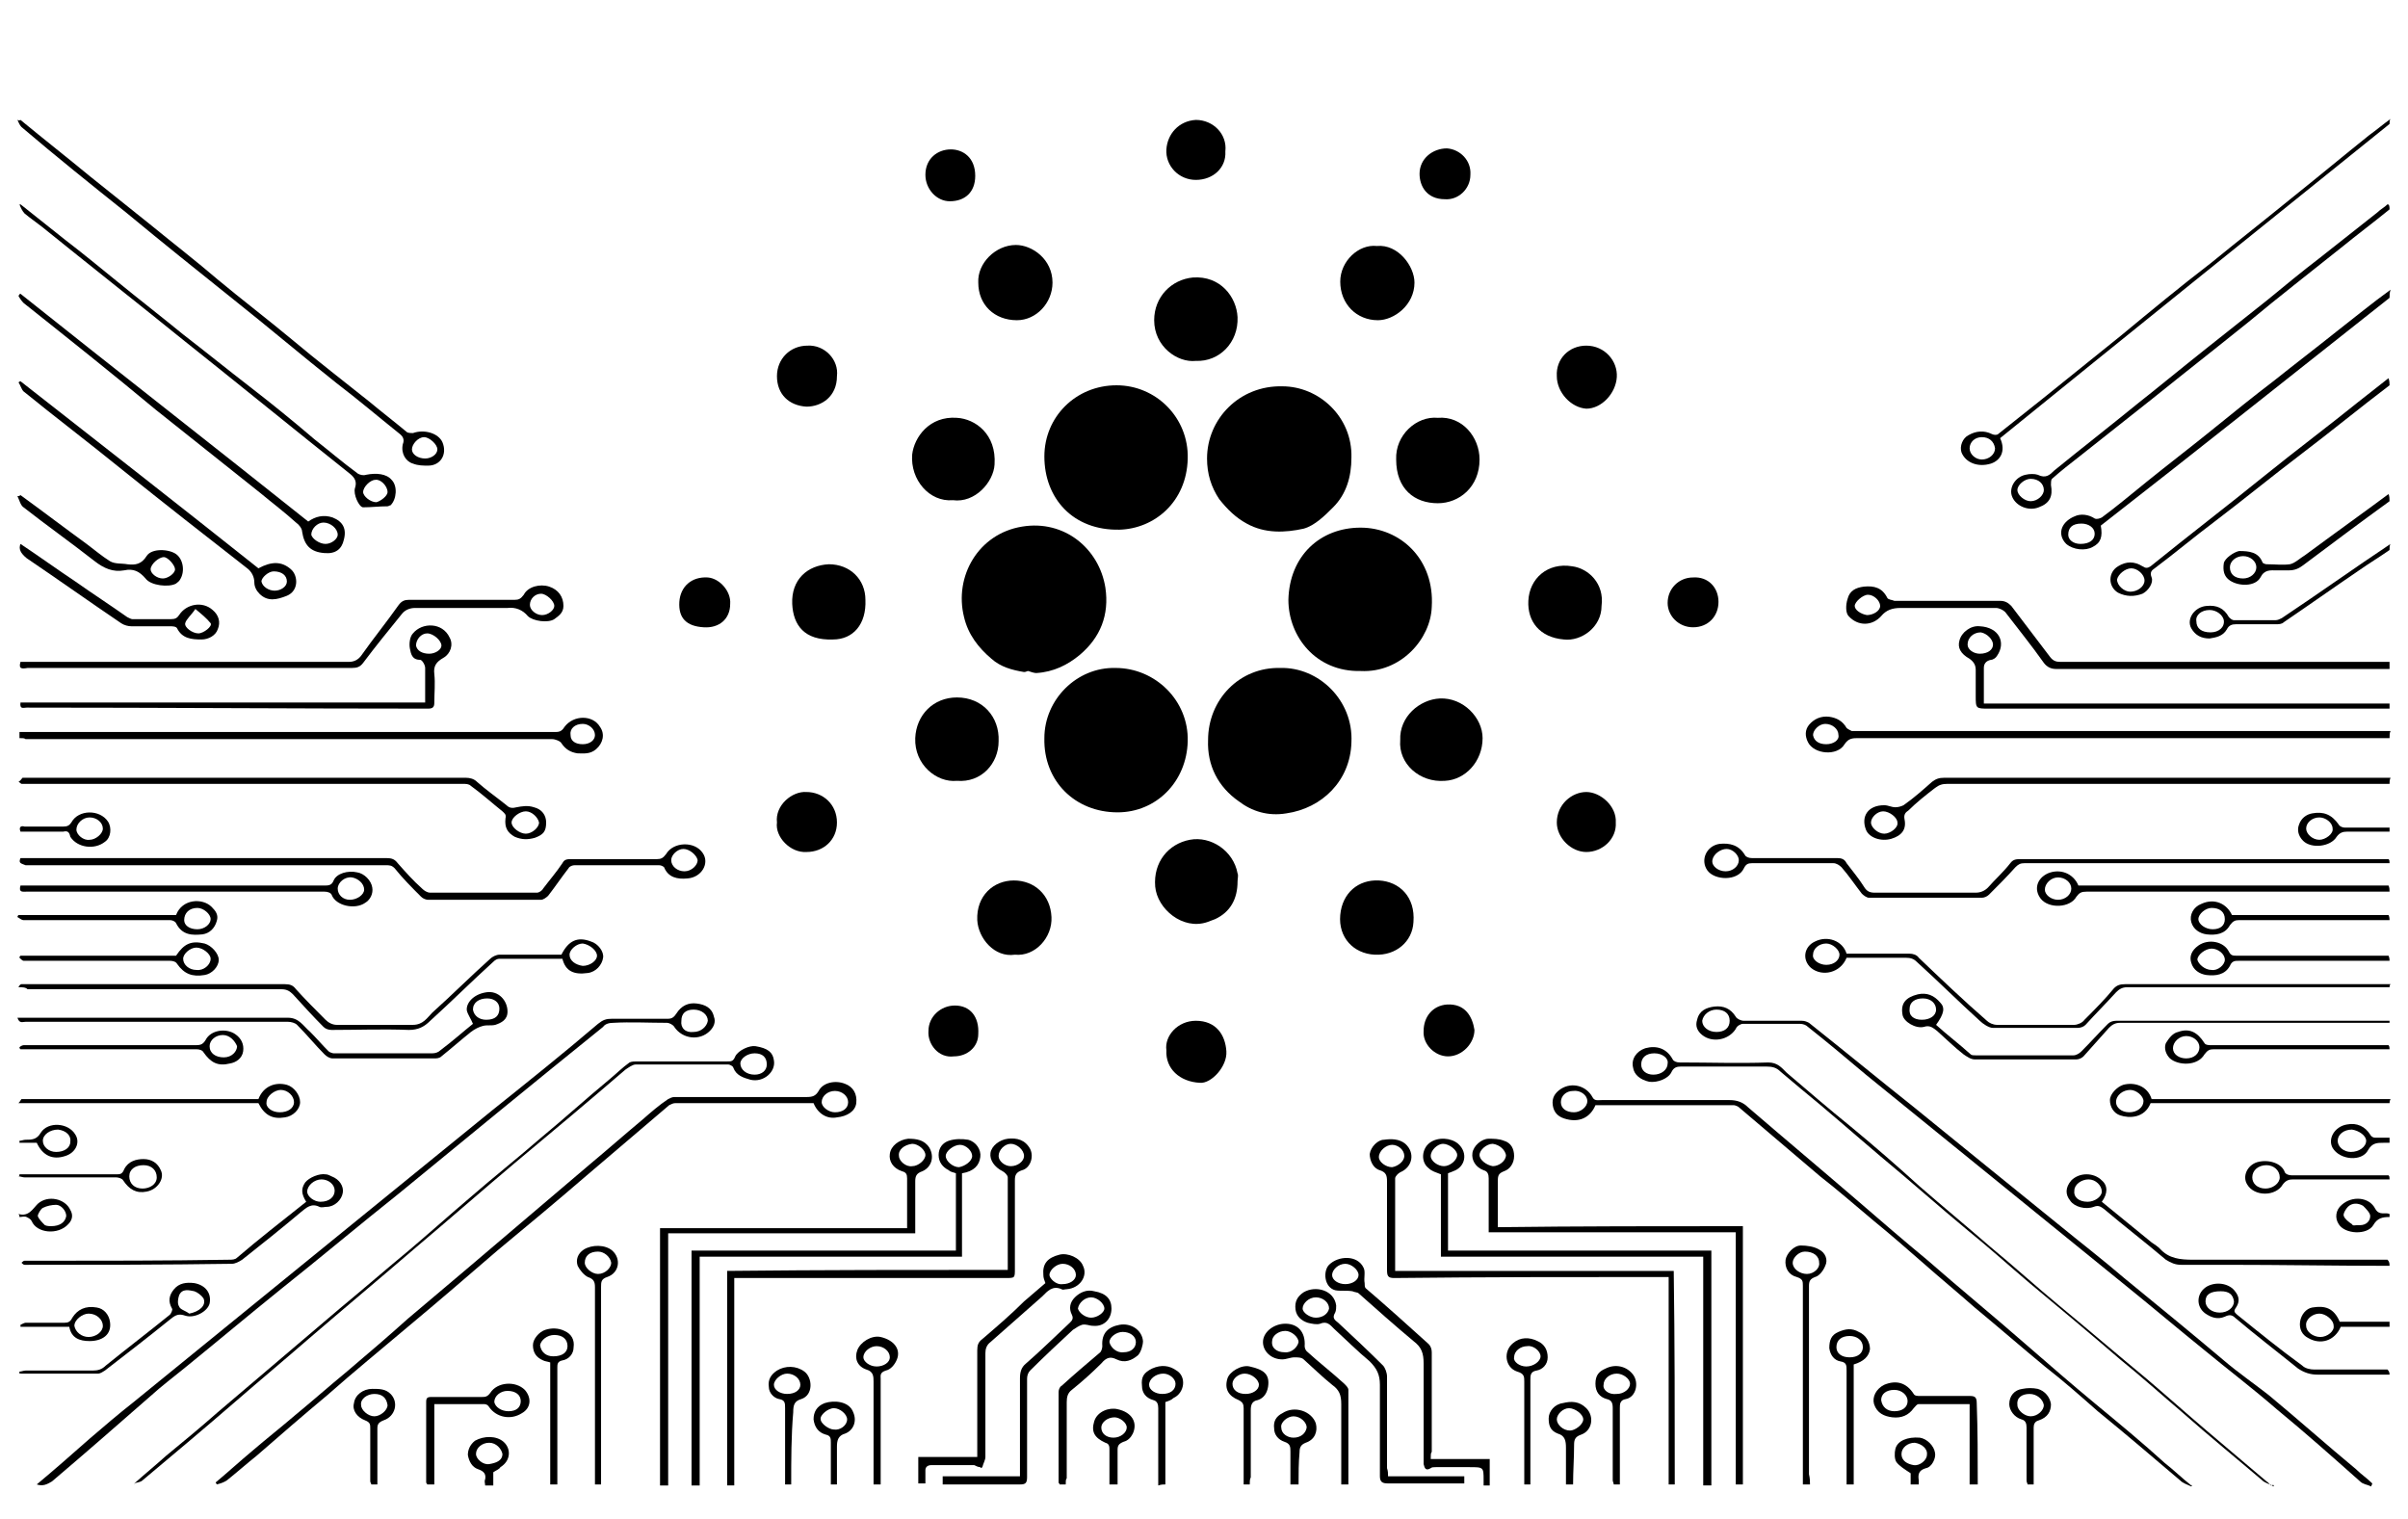 <?xml version="1.0" encoding="UTF-8"?>
<!DOCTYPE svg PUBLIC "-//W3C//DTD SVG 1.0//EN" "http://www.w3.org/TR/2001/REC-SVG-20010904/DTD/svg10.dtd">
<!-- Creator: CorelDRAW -->
<svg xmlns="http://www.w3.org/2000/svg" xml:space="preserve" width="84mm" height="53mm" version="1.0" style="shape-rendering:geometricPrecision; text-rendering:geometricPrecision; image-rendering:optimizeQuality; fill-rule:evenodd; clip-rule:evenodd"
viewBox="0 0 8400 5300"
 xmlns:xlink="http://www.w3.org/1999/xlink"
 xmlns:xodm="http://www.corel.com/coreldraw/odm/2003">
 <defs>
  <style type="text/css">
   <![CDATA[
    .fil0 {fill:black;fill-rule:nonzero}
   ]]>
  </style>
 </defs>
 <g id="Слой_x0020_1">
  <g id="_105553260672704">
   <g>
    <path class="fil0" d="M8335.62 3011.02c-425.62,0 -847.69,0 -1273.31,0 -14.18,0 -21.29,3.56 -31.92,14.19 -28.38,31.91 -60.3,63.85 -92.21,95.76 -7.1,7.1 -17.74,10.65 -24.83,10.65 -131.24,0 -262.46,0 -393.7,0 -7.09,0 -17.74,-7.09 -24.83,-14.18 -24.83,-31.92 -46.11,-63.85 -70.94,-92.22 -7.09,-7.09 -17.74,-14.18 -28.38,-14.18 -95.77,0 -187.98,0 -283.75,0 -14.18,0 -21.29,3.55 -28.38,17.73 -21.29,46.12 -102.86,42.56 -127.69,7.09 -24.82,-35.47 -3.55,-85.12 42.56,-92.21 35.48,-3.55 67.39,3.55 88.68,39.01 3.55,7.09 14.18,10.64 24.83,10.64 99.31,0 198.63,0 297.93,0 14.19,0 24.83,3.55 31.92,17.74 21.29,28.38 42.56,53.2 60.3,81.57 10.64,17.73 21.29,21.29 39.01,21.29 117.04,0 234.1,0 351.14,0 17.73,0 31.92,-7.09 42.56,-17.74 24.83,-28.38 53.21,-53.2 78.03,-85.12 10.65,-14.19 21.29,-14.19 39.01,-14.19 425.62,0 854.8,0 1280.42,0 3.55,3.54 3.55,7.08 3.55,14.17zm-2316.09 28.38c24.83,0 46.12,-17.73 46.12,-39.01 0,-17.73 -21.29,-39.01 -42.57,-39.01 -21.28,0 -46.11,17.74 -49.65,39.01 -3.55,21.28 21.28,39.01 46.1,39.01z"/>
    <path class="fil0" d="M8335.62 2333.58c-78.03,0 -156.07,0 -230.55,0 -312.11,0 -620.69,0 -932.81,0 -17.73,0 -31.92,-7.09 -42.56,-21.28 -42.56,-60.3 -88.68,-117.05 -134.78,-177.34 -7.09,-7.1 -21.29,-14.19 -31.92,-14.19 -109.95,0 -223.45,0 -333.4,0 -28.38,0 -49.66,7.09 -67.39,28.38 -31.92,35.47 -81.57,35.47 -113.5,0 -10.65,-10.64 -10.65,-39.01 -3.56,-60.3 7.09,-28.38 28.38,-39.01 56.75,-42.56 35.47,-3.55 63.85,3.55 81.57,39.01 3.55,7.09 17.74,7.09 24.83,10.65 124.13,0 248.28,0 368.87,0 17.74,0 28.38,7.09 39.01,17.73 46.12,60.3 88.68,117.04 134.78,177.34 10.64,14.18 21.29,17.74 35.47,17.74 383.06,0 766.12,0 1149.18,0 0.01,10.64 0.01,17.73 0.01,24.82zm-1823.08 -187.98c21.29,0 46.12,-14.18 46.12,-31.92 0,-17.73 -21.29,-39.01 -42.57,-39.01 -17.73,0 -46.11,24.83 -46.11,39.01 0,14.18 21.27,28.37 42.56,31.92z"/>
    <path class="fil0" d="M8335.62 2574.77c-319.22,0 -638.43,0 -954.1,0 -297.94,0 -599.42,0 -897.36,0 -21.28,0 -35.47,0 -49.65,21.29 -24.83,42.56 -106.41,35.47 -127.69,-7.09 -10.64,-21.29 -10.64,-42.56 3.56,-60.3 17.73,-21.29 42.56,-31.92 70.94,-28.38 24.82,3.55 46.11,14.18 60.29,39.01 3.56,3.55 10.65,7.09 17.74,10.65 3.55,0 7.09,0 10.64,0 624.25,0 1244.95,0 1869.18,0 -3.55,7.09 -3.55,14.18 -3.55,24.82zm-1964.96 21.28c24.83,0 46.11,-14.19 42.56,-31.92 0,-21.29 -21.29,-39.01 -46.11,-39.01 -21.29,0 -42.56,21.29 -42.56,39.01 3.55,21.27 21.28,31.92 46.11,31.92z"/>
    <path class="fil0" d="M8335.62 2734.38c-368.88,0 -741.29,0 -1110.17,0 -145.42,0 -287.29,0 -432.71,0 -17.73,0 -28.38,3.55 -42.56,14.18 -31.92,24.83 -63.85,49.65 -92.22,78.03 -10.64,7.09 -17.73,14.19 -14.18,31.92 7.09,35.47 -10.64,56.75 -46.11,67.39 -35.47,10.64 -78.04,-3.55 -88.68,-31.92 -17.74,-46.11 7.09,-85.12 63.85,-85.12 14.18,0 24.83,7.09 39.01,7.09 10.64,0 21.29,-3.55 28.38,-7.09 35.47,-24.83 67.39,-53.21 99.31,-81.57 14.18,-10.65 24.82,-14.19 42.56,-14.19 517.83,0 1039.22,0 1557.06,0 -3.54,7.09 -3.54,14.19 -3.54,21.28zm-1808.89 134.77c0,17.74 24.82,39.01 46.11,39.01 21.29,0 49.65,-21.28 46.11,-39.01 0,-17.73 -28.38,-39.01 -49.65,-39.01 -21.29,0 -42.57,21.28 -42.57,39.01z"/>
    <path class="fil0" d="M8335.62 432.47c-454,365.33 -907.99,730.65 -1358.43,1095.97 21.28,46.12 0,78.03 -31.92,88.68 -46.12,14.18 -88.68,-3.55 -102.86,-39.01 -7.09,-21.29 3.55,-49.65 24.83,-60.3 24.82,-14.18 53.2,-17.73 81.57,-3.55 7.09,3.55 17.73,3.55 21.28,0 53.21,-42.56 102.86,-81.57 156.07,-124.13 92.22,-74.48 180.89,-145.43 273.11,-219.91 102.86,-85.12 205.72,-170.24 312.12,-251.82 95.76,-78.03 195.07,-156.06 290.84,-234.09 88.68,-70.95 173.8,-141.87 262.46,-212.82 24.83,-17.73 49.66,-39 74.48,-56.74 -3.55,3.54 -3.55,10.63 -3.55,17.72zm-1422.28 1092.43c-24.83,0 -42.57,17.74 -42.57,39.01 0,21.29 21.29,39.01 42.57,39.01 24.82,0 46.11,-17.73 46.11,-39.01 -3.55,-24.82 -21.29,-39.01 -46.11,-39.01z"/>
    <path class="fil0" d="M8335.62 2471.91c-464.63,0 -932.81,0 -1397.46,0 -46.11,0 -46.11,0 -46.11,-46.11 0,-28.38 0,-60.3 0,-88.68 0,-17.73 -7.09,-28.38 -21.29,-39.01 -31.92,-17.73 -42.56,-39.01 -35.47,-63.85 7.09,-28.38 39.01,-53.2 70.94,-49.65 67.39,3.55 92.22,56.74 60.3,102.86 -3.55,7.09 -14.18,14.18 -21.29,14.18 -17.73,3.55 -24.83,14.18 -24.83,28.38 0,39.01 0,78.03 0,124.13 471.74,0 943.46,0 1415.2,0 0.01,3.56 0.01,10.66 0.01,17.75zm-1429.38 -191.53c28.38,0 46.12,-14.19 46.12,-31.92 0,-17.74 -21.29,-39.01 -42.56,-42.56 -24.83,0 -46.12,17.73 -46.12,42.56 0,17.73 21.28,31.92 42.56,31.92z"/>
    <path class="fil0" d="M8335.62 3443.75c-305.03,0 -610.05,0 -915.09,0 -17.74,0 -28.38,7.09 -39.01,17.73 -35.47,39.01 -70.94,74.48 -106.41,113.51 -7.09,7.09 -17.74,10.64 -28.38,10.64 -99.31,0 -195.08,0 -294.38,0 -14.19,0 -35.47,-14.18 -46.12,-24.82 -74.48,-67.39 -145.42,-138.33 -219.9,-205.72 -10.64,-10.65 -21.29,-14.19 -39.01,-14.19 -67.39,0 -138.33,0 -205.72,0 -21.29,53.21 -85.12,67.39 -124.13,35.47 -31.92,-28.38 -24.83,-74.48 14.18,-92.21 42.56,-21.29 95.77,-3.55 109.95,42.56 70.94,0 145.42,0 219.9,0 10.65,0 24.83,3.55 31.92,14.18 78.03,74.48 156.07,148.98 237.64,219.91 7.09,7.09 21.29,14.18 35.47,14.18 88.68,0 177.34,0 269.55,0 10.65,0 28.38,-7.09 35.47,-17.74 35.48,-35.47 70.95,-70.94 102.86,-109.95 10.65,-10.64 21.29,-14.18 39.01,-14.18 308.58,0 617.16,0 925.73,0 -3.53,3.52 -3.53,7.08 -3.53,10.63zm-1964.96 -78.03c28.38,0 46.11,-17.74 46.11,-35.47 0,-17.74 -24.82,-39.01 -46.11,-39.01 -24.83,0 -46.11,17.73 -46.11,39.01 -3.54,17.73 21.28,35.47 46.11,35.47z"/>
    <path class="fil0" d="M8335.62 730.41c-56.74,46.11 -113.5,88.67 -170.25,134.77 -106.41,85.13 -216.36,170.25 -322.76,258.93 -109.95,88.68 -223.45,177.34 -333.4,266.02 -85.13,67.38 -170.25,134.77 -255.38,202.16 -31.92,24.83 -63.85,49.66 -95.77,78.03 -3.55,3.56 -3.55,14.19 -3.55,21.29 7.09,39.01 -3.55,63.85 -42.56,78.04 -35.47,14.18 -78.03,-3.56 -92.22,-35.48 -14.18,-31.91 10.65,-70.94 46.12,-78.03 14.18,-3.55 31.92,-3.55 42.56,0 28.38,14.18 42.56,0 56.75,-14.18 95.76,-78.03 191.53,-152.51 287.29,-230.55 85.12,-67.39 166.69,-134.77 251.82,-202.16 67.39,-53.21 138.33,-109.95 205.72,-163.16 60.29,-49.65 120.59,-99.31 180.89,-145.42 67.39,-53.21 134.78,-106.41 202.16,-159.61 10.65,-10.64 24.83,-17.73 35.48,-28.38 7.1,-0.01 7.1,10.64 7.1,17.73zm-1252.04 939.91c-21.28,0 -46.11,21.29 -46.11,39.01 0,17.74 24.83,39.01 46.11,39.01 24.83,0 46.12,-21.28 46.12,-39.01 -0.01,-21.27 -17.75,-39.01 -46.12,-39.01z"/>
    <path class="fil0" d="M8335.62 3567.88c-312.12,0 -627.79,0 -939.92,0 -17.73,0 -28.38,7.09 -39.01,17.74 -28.38,31.92 -60.3,67.39 -88.67,99.31 -7.1,7.09 -17.74,10.64 -24.83,10.64 -117.04,0 -234.1,0 -354.68,0 -14.18,0 -28.38,-10.64 -39.01,-17.74 -31.92,-24.82 -60.3,-53.2 -92.22,-81.57 -14.18,-10.64 -24.82,-21.29 -46.11,-14.18 -28.38,7.09 -70.94,-17.74 -74.48,-42.56 -7.09,-39.01 10.64,-60.3 53.21,-70.94 31.91,-7.1 56.74,3.55 78.03,28.38 17.73,17.73 14.18,39 -14.18,78.03 39,35.47 81.57,67.39 120.59,102.86 3.55,3.55 10.64,3.55 17.74,3.55 113.5,0 226.99,0 340.49,0 10.65,0 21.29,-7.09 28.38,-14.18 31.92,-31.92 60.3,-63.85 92.22,-95.77 7.09,-7.09 17.73,-10.64 28.38,-10.64 319.22,0 638.43,0 954.1,0 -0.03,-3.57 -0.03,-0.02 -0.03,7.07zm-1631.56 -10.64c28.38,0 49.66,-14.18 49.66,-35.47 0,-21.29 -17.74,-39.01 -46.12,-39.01 -28.38,0 -46.11,14.18 -46.11,35.47 -3.53,24.83 14.21,39.01 42.57,39.01z"/>
    <path class="fil0" d="M8335.62 1038.98c-336.94,266.02 -670.35,532.04 -1007.31,794.5 7.09,39.01 0,60.3 -28.38,74.48 -24.82,14.18 -67.38,10.65 -92.21,-10.64 -17.74,-17.74 -21.29,-39.01 -14.18,-56.75 7.09,-17.73 24.82,-31.92 42.56,-39.01 21.29,-10.64 49.65,-7.09 70.94,7.09 7.09,3.56 17.73,0 24.83,-3.55 53.2,-39.01 102.86,-81.57 156.06,-124.13 74.48,-60.3 148.98,-117.04 223.46,-177.34 74.48,-60.3 148.97,-120.6 223.45,-177.34 70.94,-56.75 145.42,-113.5 216.36,-170.25 63.85,-49.65 124.14,-99.31 187.99,-145.42 -3.57,10.63 -3.57,17.72 -3.57,28.36zm-1078.25 858.34c31.92,0 49.66,-14.18 49.66,-35.47 0,-21.29 -21.29,-35.47 -46.12,-35.47 -31.92,0 -46.11,14.18 -46.11,39.01 0.01,17.75 17.75,31.93 42.57,31.93z"/>
    <path class="fil0" d="M8335.62 3110.34c-351.14,0 -705.82,0 -1056.96,0 -17.74,0 -24.83,3.56 -35.47,17.74 -21.29,39.01 -95.77,42.56 -124.13,7.09 -24.83,-31.92 -14.19,-70.94 24.82,-88.68 42.56,-17.73 88.68,0 106.41,42.57 361.79,0 723.56,0 1081.79,0 3.54,7.09 3.54,14.19 3.54,21.28zm-1156.28 -49.65c-24.83,0 -46.12,21.29 -46.12,42.56 0,17.74 21.29,35.47 46.12,35.47 24.83,0 46.11,-17.73 46.11,-39.01 0,-21.3 -21.27,-39.02 -46.11,-39.02z"/>
    <path class="fil0" d="M8335.62 1344.01c-102.86,78.03 -202.17,159.61 -305.03,237.64 -102.86,78.03 -202.16,159.6 -305.02,237.64 -70.94,53.2 -138.33,109.95 -209.26,163.15 -10.64,7.09 -17.74,14.19 -10.64,31.92 7.09,17.74 -10.65,46.11 -31.92,56.75 -28.38,10.64 -56.75,10.64 -85.13,-3.56 -35.47,-21.28 -35.47,-70.94 0,-92.21 28.38,-17.74 56.75,-17.74 85.13,0 10.64,7.09 17.73,7.09 28.38,0 131.24,-106.41 266.01,-209.26 397.24,-315.67 109.95,-88.68 223.45,-173.8 333.4,-262.47 31.92,-24.82 67.39,-53.2 99.31,-78.03 3.54,10.66 3.54,17.75 3.54,24.84zm-904.45 720.02c24.83,0 49.66,-17.74 49.66,-39.01 0,-21.29 -24.83,-42.56 -46.12,-42.56 -21.29,0 -46.11,21.28 -49.65,39.01 0,21.27 24.82,42.56 46.11,42.56z"/>
    <path class="fil0" d="M8335.62 4415.57c-187.98,0 -379.51,-3.55 -567.49,-3.55 -53.21,0 -106.41,0 -159.6,0 -21.29,0 -35.47,-7.09 -53.21,-17.74 -70.94,-60.29 -145.42,-117.04 -216.36,-177.34 -10.65,-7.09 -17.74,-14.18 -35.47,-7.09 -28.38,10.65 -67.39,0 -81.58,-21.28 -17.73,-21.29 -17.73,-46.12 3.56,-70.95 28.38,-28.37 78.03,-28.37 106.41,0 21.29,17.74 21.29,46.12 0,74.48 56.74,46.12 117.04,95.77 173.8,141.87 10.64,7.1 21.29,14.19 28.38,21.29 31.92,35.47 70.94,39.01 117.04,39.01 223.46,0 443.36,0 663.26,0 3.55,0 10.64,0 14.18,0 7.08,7.12 7.08,14.21 7.08,21.3zm-1053.42 -223.44c24.83,0 49.65,-17.73 49.65,-35.47 0,-21.29 -21.29,-42.56 -46.11,-42.56 -24.83,0 -49.66,17.73 -49.66,39.01 -3.53,21.29 14.2,39.02 46.12,39.02z"/>
    <path class="fil0" d="M8335.62 1918.61c-35.47,24.82 -70.94,46.11 -106.41,70.94 -88.68,60.29 -173.8,120.59 -262.47,180.89 -7.09,7.09 -17.73,7.09 -28.37,7.09 -46.12,0 -92.22,0 -138.33,0 -14.19,0 -24.83,3.55 -31.92,17.74 -14.19,24.82 -39.01,28.38 -60.3,31.91 -28.38,0 -49.65,-10.64 -63.85,-35.47 -17.74,-31.91 10.64,-74.48 53.21,-78.03 35.47,-3.55 60.29,7.09 78.03,39.01 3.55,3.55 10.64,10.64 17.73,10.64 49.66,0 95.77,0 145.43,0 7.09,0 14.18,-3.55 21.28,-7.09 127.69,-85.12 251.82,-173.8 379.51,-258.92 -3.54,3.55 -3.54,14.19 -3.54,21.29zm-627.8 209.25c-28.38,0 -49.65,17.74 -46.12,39.01 0,24.83 17.74,39.01 49.66,39.01 28.38,0 49.65,-17.73 46.11,-42.56 -3.54,-17.72 -24.82,-35.46 -49.65,-35.46z"/>
    <path class="fil0" d="M8335.62 3848.08c-276.66,0 -553.31,0 -829.97,0 0,0 -3.55,0 -3.55,0 -21.29,53.21 -74.48,53.21 -106.41,42.56 -21.29,-7.09 -35.47,-28.37 -35.47,-53.2 0,-21.29 24.82,-46.12 46.11,-53.21 39.01,-10.64 85.13,3.56 99.31,49.66 276.66,0 556.86,0 833.51,0 -3.53,7.1 -3.53,10.64 -3.53,14.19zm-908 31.92c28.38,0 49.65,-17.73 49.65,-39.01 0,-17.73 -24.82,-39.01 -46.11,-39.01 -24.83,0 -49.65,17.74 -49.65,42.56 0.01,17.73 17.74,35.46 46.11,35.46z"/>
    <path class="fil0" d="M8335.62 1748.36c-102.86,74.48 -202.17,148.97 -301.49,223.45 -14.18,10.65 -28.38,17.74 -49.65,17.74 -14.18,0 -28.38,0 -42.56,0 -21.29,0 -42.56,-3.56 -56.75,24.82 -17.73,31.92 -74.48,31.92 -106.41,10.65 -21.29,-14.19 -24.83,-35.47 -21.29,-60.3 3.56,-17.74 35.47,-39.01 53.21,-42.56 35.47,0 67.39,3.55 81.57,39.01 0,3.55 10.64,7.09 14.18,7.09 28.38,0 56.75,3.55 81.58,0 17.73,-3.55 35.47,-21.29 53.2,-31.92 95.77,-70.94 195.08,-141.87 290.84,-212.81 3.57,7.09 3.57,17.74 3.57,24.83zm-510.74 191.52c-24.83,0 -46.12,17.74 -46.12,39.01 0,24.83 17.74,39.01 46.12,39.01 24.82,0 46.11,-17.74 46.11,-39.01 -0.01,-21.27 -21.29,-39.01 -46.11,-39.01z"/>
    <path class="fil0" d="M8335.62 3209.65c-127.69,0 -255.37,0 -383.06,0 -49.65,0 -95.77,0 -141.87,0 -14.18,0 -21.29,3.55 -31.92,17.74 -17.73,31.91 -49.65,35.47 -81.57,31.91 -24.82,-3.55 -46.11,-17.73 -53.2,-42.56 -7.09,-24.82 7.09,-53.2 35.47,-63.85 46.11,-21.28 88.67,0 106.41,39.01 180.89,0 365.32,0 546.21,0 3.53,7.11 3.53,14.2 3.53,17.75zm-617.16 31.92c28.38,0 42.57,-14.18 42.57,-35.47 0,-24.83 -17.74,-39.01 -46.12,-39.01 -21.29,0 -46.11,21.29 -46.11,39.01 0.01,17.73 24.84,35.47 49.66,35.47z"/>
    <path class="fil0" d="M8335.62 3351.52c-173.8,0 -347.59,0 -524.93,0 -14.18,0 -24.82,0 -31.92,17.74 -17.73,31.91 -49.65,35.47 -81.57,31.91 -24.82,-3.55 -46.11,-17.73 -53.2,-42.56 -7.09,-21.29 0,-42.56 24.82,-60.3 35.47,-24.82 88.68,-14.18 106.42,21.29 7.09,14.19 14.18,14.19 28.37,14.19 177.34,0 351.14,0 528.48,0 3.53,7.1 3.53,14.19 3.53,17.73zm-620.7 31.93c21.29,3.55 46.12,-17.73 46.12,-35.47 0,-21.29 -24.83,-39.01 -46.12,-39.01 -21.28,0 -49.65,21.29 -49.65,39.01 3.54,14.18 24.81,35.47 49.65,35.47z"/>
    <path class="fil0" d="M8335.62 3660.1c-205.72,0 -407.89,0 -613.6,0 -14.19,0 -21.29,3.55 -31.92,17.73 -24.83,42.57 -92.22,39.01 -120.6,14.19 -14.18,-14.19 -21.28,-35.47 -14.18,-53.21 10.64,-17.73 24.83,-35.47 42.56,-39.01 39.01,-14.18 67.39,0 92.22,39.01 3.55,7.09 17.73,7.09 24.82,7.09 184.44,0 365.33,0 549.76,0 21.29,0 42.56,0 67.39,0 3.55,3.55 3.55,10.66 3.55,14.2zm-663.26 -7.09c0,-21.29 -21.29,-39.01 -46.11,-39.01 -24.83,0 -46.12,21.29 -46.12,42.56 0,21.29 21.29,35.47 46.12,35.47 28.38,-0.01 46.11,-17.75 46.11,-39.02z"/>
    <path class="fil0" d="M8335.62 4795.09c-85.12,0 -166.7,0 -251.82,0 -24.83,0 -46.11,-7.09 -67.39,-21.29 -74.48,-60.29 -148.97,-117.04 -219.9,-177.34 -10.64,-10.64 -21.29,-10.64 -35.47,-3.55 -24.83,10.65 -46.12,3.55 -67.39,-10.64 -35.47,-24.83 -31.92,-74.48 7.09,-95.77 35.47,-17.74 78.03,-7.09 95.77,17.74 14.18,17.73 17.73,35.47 3.55,56.74 -10.64,14.18 -3.55,17.74 3.55,24.83 74.48,60.29 148.98,120.59 227,177.34 10.64,10.64 28.38,14.18 42.56,14.18 85.12,0 170.25,0 255.37,0 7.08,7.12 7.08,14.21 7.08,17.76zm-588.78 -290.84c-35.47,0 -53.2,10.64 -53.2,35.47 0,21.29 21.28,39.01 49.65,39.01 28.38,0 49.65,-17.74 49.65,-39.01 -3.54,-24.83 -17.73,-35.47 -46.1,-35.47z"/>
    <path class="fil0" d="M8335.62 4114.1c-113.5,0 -223.45,0 -336.94,0 -14.19,0 -24.83,3.55 -35.47,17.73 -24.83,42.57 -99.31,42.57 -124.14,0 -17.73,-28.38 0,-67.38 35.47,-78.03 39.01,-10.64 85.13,3.55 95.77,35.47 3.55,7.09 14.18,10.65 24.83,10.65 102.86,0 209.25,0 312.11,0 7.1,0 17.74,0 24.83,0 3.54,3.53 3.54,7.09 3.54,14.18zm-478.83 -7.09c0,21.29 17.74,39.01 46.12,39.01 24.82,0 49.65,-17.74 49.65,-39.01 0,-24.83 -21.29,-42.56 -46.11,-42.56 -28.38,0 -49.66,17.73 -49.66,42.56z"/>
    <path class="fil0" d="M8335.62 2901.07c-49.65,0 -99.31,0 -148.97,0 -14.19,0 -24.83,3.56 -35.47,17.74 -21.29,35.47 -88.68,42.56 -117.05,14.18 -17.73,-17.73 -21.28,-39.01 -14.18,-56.74 7.09,-21.29 24.83,-35.47 46.11,-39.01 39.01,-7.1 67.39,3.55 92.22,39.01 3.55,7.09 14.18,10.64 21.29,10.64 53.2,0 102.86,0 156.06,0 -0.01,0 -0.01,7.09 -0.01,14.18zm-244.74 -49.65c-24.83,0 -46.12,17.73 -46.12,39.01 0,17.73 21.29,39.01 46.12,39.01 21.29,0 49.65,-21.29 46.11,-39.01 0,-21.28 -24.82,-39.01 -46.11,-39.01z"/>
    <path class="fil0" d="M8335.62 4628.38c-56.74,0 -113.5,0 -170.25,0 -21.29,49.66 -70.94,63.85 -113.5,39.01 -21.29,-10.64 -31.92,-31.92 -28.38,-56.74 3.55,-24.83 21.29,-46.12 42.56,-49.66 42.56,-7.09 74.48,0 95.77,49.66 56.74,0 113.5,0 173.8,0 0,10.64 0,14.19 0,17.73zm-241.19 35.47c24.83,0 49.65,-21.28 46.12,-39.01 0,-21.28 -28.38,-42.56 -49.66,-42.56 -24.83,0 -49.65,21.29 -46.11,42.56 0,21.28 24.82,39.01 49.65,39.01z"/>
    <path class="fil0" d="M8335.62 4245.32c-24.83,0 -42.56,3.56 -56.74,28.38 -21.29,35.47 -99.31,31.92 -120.6,-3.55 -14.18,-21.29 -10.64,-49.65 10.64,-67.39 35.47,-31.92 95.77,-28.38 117.05,14.18 14.18,24.83 35.47,10.65 49.65,17.74 0,3.55 0,7.11 0,10.64zm-113.5 28.38c0,0 0,0 0,0 3.55,0 7.09,0 10.64,0 21.29,0 35.47,-14.18 35.47,-31.91 0,-10.65 -14.18,-24.83 -24.83,-35.48 -17.73,-10.64 -39.01,-10.64 -53.2,3.56 -7.09,7.09 -17.74,24.82 -14.18,31.92 3.55,10.64 17.73,21.28 28.37,28.37 3.54,7.1 10.64,3.54 17.73,3.54z"/>
    <path class="fil0" d="M8335.62 3986.41c-7.09,0 -14.18,0 -21.29,0 -21.29,0 -39.01,0 -53.2,24.83 -21.29,42.56 -99.31,35.47 -124.14,-7.09 -17.73,-31.92 7.09,-74.48 49.66,-81.57 35.47,-7.1 63.85,7.09 81.57,35.47 3.55,7.09 10.64,10.64 17.73,10.64 17.74,0 31.92,0 49.66,0 0.01,7.08 0.01,14.17 0.01,17.72zm-131.24 -46.11c-28.38,0 -49.65,17.73 -49.65,39.01 0,21.29 21.29,39.01 46.11,39.01 28.38,0 53.21,-17.74 53.21,-39.01 -0.01,-17.72 -24.84,-35.46 -49.67,-39.01z"/>
    <path class="fil0" d="M3586.4 2340.67c-3.55,0 -7.09,3.56 -14.18,3.56 -42.56,-7.09 -81.57,-17.74 -113.5,-46.12 -46.12,-39.01 -81.58,-85.12 -95.77,-145.42 -35.47,-141.87 49.65,-290.84 202.16,-315.67 148.98,-24.83 269.56,78.03 290.85,212.81 14.18,95.77 -17.74,173.8 -88.68,234.1 -42.56,35.47 -92.21,60.3 -152.51,63.85 -7.09,-0.01 -17.74,-3.55 -28.37,-7.11z"/>
    <path class="fil0" d="M4466.01 2330.03c134.78,-3.55 255.37,113.5 248.28,258.93 -3.55,134.77 -102.86,230.54 -226.99,248.28 -63.85,10.64 -120.6,-7.1 -166.7,-42.57 -70.94,-49.65 -109.95,-124.13 -106.41,-212.81 0,-141.88 109.95,-255.37 251.82,-251.83z"/>
    <path class="fil0" d="M4714.29 1595.84c0,67.39 -17.73,127.69 -63.85,173.81 -28.38,28.37 -63.85,63.85 -102.86,74.48 -63.85,14.18 -134.78,17.73 -198.63,-17.74 -39.01,-21.29 -67.38,-49.65 -95.76,-85.12 -28.38,-42.57 -42.57,-88.68 -42.57,-141.87 0,-138.33 113.51,-255.38 262.47,-251.82 127.7,-0.02 244.75,106.38 241.2,248.26z"/>
    <path class="fil0" d="M3891.43 2330.03c138.33,0 255.37,113.5 251.82,255.37 -3.55,141.87 -109.95,248.28 -244.73,248.28 -148.97,0 -258.93,-109.95 -255.37,-258.92 0,-134.78 113.5,-248.27 248.28,-244.73z"/>
    <path class="fil0" d="M4746.21 2340.67c-156.07,3.56 -251.82,-120.59 -251.82,-248.28 3.55,-152.51 109.95,-251.82 251.82,-251.82 138.33,0 258.92,109.95 248.28,276.66 -3.54,109.94 -106.4,230.54 -248.28,223.44z"/>
    <path class="fil0" d="M3894.97 1344.01c138.33,0 251.82,113.5 248.28,255.37 -3.55,152.52 -117.04,244.73 -237.64,248.28 -163.16,3.56 -262.46,-109.95 -262.46,-255.37 0,-138.33 109.95,-248.28 251.82,-248.28z"/>
    <path class="fil0" d="M5015.78 1457.51c85.12,-7.09 145.42,67.39 145.42,145.43 0,95.76 -70.94,152.51 -145.42,152.51 -81.57,0 -145.42,-49.65 -145.42,-152.51 -3.56,-85.13 70.92,-152.52 145.42,-145.43z"/>
    <path class="fil0" d="M4317.05 3074.87c0,60.3 -24.83,106.42 -78.03,131.24 -10.65,3.55 -17.74,7.09 -28.38,10.65 -85.13,28.38 -173.8,-46.12 -180.89,-124.14 -7.1,-85.12 46.11,-148.97 120.59,-163.15 74.48,-14.19 152.51,39 166.7,117.04 3.55,7.08 0.01,17.72 0.01,28.36z"/>
    <path class="fil0" d="M3338.12 2723.73c-70.94,7.09 -148.97,-56.74 -145.42,-148.97 3.55,-81.57 63.85,-141.87 145.42,-141.87 88.68,0 148.98,67.39 145.42,152.51 0,78.04 -60.29,145.42 -145.42,138.33z"/>
    <path class="fil0" d="M3323.92 1744.81c-81.57,7.09 -148.97,-70.95 -141.86,-159.61 7.09,-60.3 60.29,-134.78 156.06,-127.69 63.85,3.56 138.33,56.75 131.24,163.16 -3.55,60.3 -67.4,134.78 -145.44,124.14z"/>
    <path class="fil0" d="M4171.63 1258.89c-63.85,7.09 -145.42,-49.66 -145.42,-141.87 0,-81.57 60.29,-141.87 134.77,-148.98 95.77,-7.09 152.52,67.39 156.07,138.33 3.54,88.68 -63.85,156.07 -145.42,152.52z"/>
    <path class="fil0" d="M4884.54 2581.86c-3.55,-81.57 67.39,-141.87 138.33,-145.42 81.57,-3.55 148.97,67.39 148.97,138.33 0,81.57 -60.29,145.42 -131.24,148.98 -88.67,7.07 -163.15,-60.31 -156.06,-141.89z"/>
    <path class="fil0" d="M3515.46 4429.77c0,-109.95 0,-216.36 0,-322.76 0,-7.09 -10.64,-17.74 -17.73,-21.29 -28.38,-14.18 -46.12,-39.01 -42.57,-63.85 3.56,-24.83 31.92,-46.11 60.3,-49.65 31.92,-3.56 60.3,3.55 78.03,35.47 14.19,28.38 0,67.39 -28.38,74.48 -21.28,7.09 -24.82,17.73 -24.82,35.47 0,102.86 0,205.72 0,308.58 0,31.91 0,31.91 -31.92,31.91 -312.12,0 -624.25,0 -936.37,0 -3.55,0 -3.55,0 -10.64,0 0,241.19 0,482.37 0,723.56 -10.64,0 -17.74,0 -24.83,0 0,-248.28 0,-496.56 0,-748.38 329.86,-3.54 652.62,-3.54 978.93,-3.54zm56.75 -397.26c0,-21.28 -24.83,-42.56 -46.12,-42.56 -21.29,0 -42.56,21.29 -42.56,42.56 0,17.74 21.29,35.47 42.56,35.47 24.84,0 46.12,-17.73 46.12,-35.47z"/>
    <path class="fil0" d="M5842.19 5178.15c-7.09,0 -14.18,0 -21.29,0 0,-241.19 0,-482.36 0,-723.55 -10.64,0 -17.73,0 -28.37,0 -308.58,0 -617.16,0 -929.28,3.55 -21.29,0 -24.83,-7.09 -24.83,-28.38 0,-102.86 0,-205.72 0,-308.58 0,-21.29 -3.55,-31.92 -24.82,-39.01 -24.83,-7.09 -35.47,-35.47 -35.47,-56.74 3.55,-24.83 28.38,-49.66 49.65,-49.66 24.83,-3.55 53.21,-3.55 74.48,14.18 35.47,31.92 24.83,81.58 -17.73,99.31 -7.1,3.55 -17.74,14.18 -17.74,21.29 0,106.41 0,212.81 0,322.76 326.31,0 649.08,0 971.84,0 3.56,248.27 3.56,496.55 3.56,744.83zm-943.47 -1145.64c0,-21.28 -21.29,-39.01 -42.56,-39.01 -21.29,0 -46.11,21.29 -46.11,42.57 0,17.73 24.82,35.47 46.11,35.47 21.29,-3.56 42.56,-21.29 42.56,-39.03z"/>
    <path class="fil0" d="M3334.57 4362.38c0,-92.22 0,-180.89 0,-269.56 -7.09,-3.55 -17.74,-3.55 -24.83,-10.64 -21.29,-10.64 -35.47,-28.38 -35.47,-53.21 0,-24.82 14.18,-42.56 35.47,-49.65 21.29,-7.09 46.12,-7.09 67.39,-3.55 28.38,7.09 46.12,35.47 42.56,60.3 -3.55,28.38 -21.28,49.65 -63.85,56.74 0,95.77 0,191.54 0,290.84 -305.02,0 -610.05,0 -915.09,0 0,266.02 0,532.04 0,798.04 -10.64,0 -17.73,0 -28.38,0 0,-273.11 0,-542.66 0,-819.32 308.59,0.01 613.62,0.01 922.2,0.01zm56.74 -329.87c0,-17.73 -21.28,-39.01 -42.56,-39.01 -21.29,0 -49.65,21.29 -49.65,39.01 0,17.74 24.82,39.01 46.11,39.01 21.28,-3.54 46.1,-21.27 46.1,-39.01z"/>
    <path class="fil0" d="M5941.5 4383.65c-308.58,0 -610.05,0 -915.09,0 0,-95.76 0,-191.53 0,-287.29 -17.74,-7.09 -31.92,-10.64 -42.56,-21.28 -28.38,-21.29 -24.83,-67.39 3.55,-88.68 28.38,-21.29 74.48,-17.74 99.31,3.55 35.47,31.92 24.82,81.57 -17.74,95.77 -7.09,3.55 -10.64,3.55 -17.74,7.09 0,88.68 0,177.34 0,269.56 305.03,0 610.06,0 918.64,0 0,273.1 0,546.21 0,819.32 -7.1,0 -17.74,0 -28.38,0 0.01,-266 0.01,-532.02 0.01,-798.04zm-950.55 -351.14c0,17.74 24.83,35.47 46.12,35.47 21.28,0 46.11,-21.28 46.11,-39.01 0,-17.73 -28.38,-39.01 -49.65,-39.01 -17.75,-0.01 -42.58,21.28 -42.58,42.55z"/>
    <path class="fil0" d="M71.47 2993.29c10.65,0 17.74,0 24.83,0 418.53,0 833.5,0 1252.03,0 17.74,0 28.38,3.55 39.01,17.73 28.38,31.92 53.21,60.3 85.13,88.68 7.09,7.09 17.73,14.18 28.38,14.18 124.13,0 248.28,0 372.41,0 7.09,0 17.74,-7.09 21.29,-14.18 21.29,-28.38 46.11,-56.74 67.39,-88.68 7.09,-14.18 17.73,-14.18 31.92,-14.18 99.3,0 198.62,0 297.93,0 14.18,0 21.29,-3.55 31.92,-17.73 24.83,-42.57 99.31,-46.12 127.69,-3.56 24.82,35.47 -3.56,85.13 -53.21,88.68 -35.47,3.55 -67.39,-3.55 -81.57,-39.01 -3.55,-3.55 -10.65,-7.09 -17.74,-7.09 -99.3,0 -195.07,0 -294.38,0 -7.09,0 -17.73,3.55 -21.29,10.64 -24.82,31.92 -46.11,63.85 -70.94,95.77 -7.09,7.09 -17.73,14.18 -24.83,14.18 -131.23,0 -262.46,0 -393.7,0 -7.09,0 -17.73,-3.55 -24.82,-10.64 -31.92,-31.92 -63.85,-63.85 -92.22,-99.31 -10.64,-10.64 -17.74,-10.64 -31.92,-10.64 -358.23,0 -716.46,0 -1071.14,0 -60.3,0 -120.6,0 -184.43,0 -17.74,-7.11 -24.83,-7.11 -17.74,-24.84zm2312.55 -31.92c-21.29,0 -42.56,21.29 -42.56,39.01 0,21.29 21.29,39.01 46.11,39.01 24.83,0 46.12,-21.29 46.12,-39.01 -3.57,-17.72 -28.4,-39.01 -49.67,-39.01z"/>
    <path class="fil0" d="M71.47 2308.76c10.65,0 21.29,0 28.38,0 372.42,0 744.84,0 1117.26,0 17.73,0 31.92,-7.1 42.56,-21.29 42.56,-60.3 88.68,-117.04 131.24,-177.34 10.64,-14.18 21.29,-17.74 35.47,-17.74 124.13,0 248.28,0 368.88,0 14.18,0 21.28,-3.55 31.91,-17.73 14.19,-28.38 56.75,-39.01 88.68,-28.38 31.92,10.64 49.65,35.47 49.65,67.39 0,24.82 -17.73,35.47 -31.91,46.11 -21.29,14.18 -74.48,7.09 -92.22,-10.64 -17.74,-21.29 -42.56,-31.92 -70.94,-28.38 -106.41,0 -216.36,0 -322.76,0 -17.74,0 -35.47,7.09 -46.12,21.29 -46.11,56.74 -92.21,113.5 -134.77,170.25 -10.65,14.18 -21.29,17.73 -39.01,17.73 -379.51,0 -755.48,0 -1131.45,0 -21.3,3.55 -31.94,3.55 -24.85,-21.27zm1819.54 -163.16c21.29,0 42.56,-17.74 42.56,-31.92 0,-17.73 -28.38,-42.56 -46.11,-42.56 -21.29,0 -39.01,17.73 -39.01,39.01 0,17.73 21.27,35.47 42.56,35.47z"/>
    <path class="fil0" d="M2330.81 5181.69c-10.64,0 -21.28,0 -28.38,0 0,-301.49 0,-599.42 0,-897.36 287.3,0 571.05,0 861.89,0 0,-28.38 0,-56.74 0,-85.12 0,-28.38 0,-56.75 0,-88.68 0,-14.18 -3.55,-21.28 -17.73,-24.82 -31.92,-10.65 -46.12,-35.47 -42.57,-60.3 3.56,-28.38 31.92,-49.65 63.85,-53.21 28.38,0 56.75,3.56 74.48,31.92 17.74,31.92 7.09,67.39 -24.82,81.57 -21.29,7.09 -24.83,17.74 -24.83,35.47 0,60.3 0,117.05 0,180.9 -287.29,0 -574.6,0 -861.89,0 0,290.87 0,581.7 0,879.63zm805.13 -1149.18c0,17.74 24.83,39.01 46.12,35.47 21.28,0 46.11,-21.28 46.11,-39.01 0,-17.73 -24.83,-39.01 -46.11,-39.01 -28.38,3.54 -49.66,21.28 -46.12,42.55z"/>
    <path class="fil0" d="M6079.83 4277.26c0,301.48 0,599.42 0,900.89 -7.09,0 -14.18,0 -24.83,0 0,-294.38 0,-585.22 0,-879.62 -287.29,0 -574.59,0 -861.88,0 0,-7.09 0,-14.18 0,-21.29 0,-56.74 0,-109.95 0,-166.69 0,-14.19 -3.55,-24.83 -17.74,-28.38 -28.38,-10.65 -42.56,-35.47 -39.01,-60.3 3.55,-24.83 31.92,-49.65 56.75,-49.65 17.73,0 35.47,0 53.2,7.09 24.83,7.09 35.47,28.38 35.47,53.2 0,24.83 -14.18,46.12 -35.47,53.21 -17.73,7.09 -21.28,14.18 -21.28,31.92 0,53.2 0,106.41 0,163.15 280.2,-3.53 567.49,-3.53 854.79,-3.53zm-872.53 -287.31c-21.29,0 -46.11,21.29 -46.11,39.01 0,17.74 24.82,35.47 46.11,39.01 21.29,0 46.11,-17.73 46.11,-39.01 -3.55,-17.72 -21.28,-35.46 -46.11,-39.01z"/>
    <path class="fil0" d="M67.93 2574.77c0,-7.09 0,-14.18 0,-21.29 7.09,0 14.19,0 21.29,0 163.16,0 326.31,0 489.47,0 450.45,0 904.45,0 1354.9,0 14.18,0 24.82,0 35.47,-17.73 31.91,-42.56 99.3,-42.56 124.13,0 17.74,24.83 10.64,56.74 -14.18,78.03 -21.29,17.74 -42.56,14.18 -63.85,14.18 -24.83,-3.55 -42.56,-14.18 -56.75,-35.47 -3.55,-7.09 -21.29,-14.18 -31.92,-14.18 -95.76,0 -195.07,0 -290.84,0 -514.3,0 -1028.58,0 -1546.42,0 -3.56,-3.54 -10.65,-3.54 -21.3,-3.54zm1964.95 21.28c24.83,0 42.56,-14.19 42.56,-31.92 0,-21.29 -21.29,-39.01 -42.56,-39.01 -28.38,0 -46.11,17.73 -42.56,39.01 0,21.27 17.73,31.92 42.56,31.92z"/>
    <path class="fil0" d="M2905.41 2230.72c-99.31,3.56 -138.33,-49.65 -141.87,-124.13 -3.55,-85.12 53.21,-134.78 127.69,-138.33 74.48,0 127.68,53.21 127.68,124.13 3.54,85.13 -42.57,138.33 -113.5,138.33z"/>
    <path class="fil0" d="M4795.86 3330.25c-74.48,-3.56 -127.68,-60.3 -120.59,-138.33 7.09,-78.04 63.85,-124.14 134.78,-120.6 70.94,3.55 127.68,56.75 120.59,145.42 -3.54,67.39 -60.28,117.05 -134.78,113.51z"/>
    <path class="fil0" d="M4802.97 858.09c74.48,-7.09 131.24,70.94 131.24,127.69 0,78.03 -70.95,131.24 -127.69,131.24 -74.48,0 -131.24,-56.75 -131.24,-134.78 0,-70.94 63.84,-131.24 127.69,-124.15z"/>
    <path class="fil0" d="M3412.6 985.78c-3.55,-67.39 60.3,-131.24 131.24,-131.24 56.75,0 127.69,49.65 127.69,131.24 0,70.94 -56.75,131.24 -124.14,131.24 -78.04,0 -134.79,-53.21 -134.79,-131.24z"/>
    <path class="fil0" d="M3540.29 3330.25c-70.94,10.64 -127.69,-56.75 -131.24,-120.6 -3.55,-85.12 56.74,-138.33 127.69,-138.33 70.94,0 127.68,49.65 131.23,127.69 3.56,70.94 -56.74,138.33 -127.68,131.24z"/>
    <path class="fil0" d="M5586.82 2113.68c0,74.48 -70.94,124.13 -131.24,117.04 -85.12,-7.09 -127.68,-63.85 -124.13,-134.77 3.55,-78.04 67.39,-134.78 152.51,-120.6 56.75,7.09 113.49,60.3 102.86,138.33z"/>
    <path class="fil0" d="M128.23 5178.15c63.85,-53.21 124.13,-106.41 184.43,-159.6 49.65,-42.57 99.31,-85.13 148.97,-124.14 152.52,-124.13 305.03,-248.28 457.54,-372.41 266.02,-216.37 532.04,-432.71 798.04,-649.08 124.13,-99.3 248.28,-198.62 368.88,-301.48 17.73,-14.19 28.37,-17.74 49.65,-17.74 63.85,0 131.24,0 195.07,0 14.19,0 21.29,-7.09 28.38,-17.74 17.74,-28.37 42.57,-39 70.94,-35.47 28.38,3.56 53.21,14.19 60.3,46.12 7.09,17.73 0,35.47 -14.18,49.65 -35.47,35.47 -95.77,28.38 -124.13,-14.18 -3.56,-7.09 -17.74,-14.18 -24.83,-14.18 -63.85,0 -127.69,-3.56 -187.99,0 -14.18,0 -28.37,3.55 -35.47,14.18 -237.63,191.54 -475.27,386.61 -712.91,581.69 -138.33,109.95 -273.11,223.45 -411.44,333.4 -109.95,88.68 -219.9,180.89 -333.4,273.11 -39.01,31.92 -81.57,63.85 -120.6,99.31 -113.5,99.3 -226.99,198.62 -344.04,297.93 -17.74,10.63 -31.94,17.72 -53.21,10.63zm2291.26 -1578.35c24.83,0 46.12,-17.73 49.65,-39.01 0,-21.29 -21.28,-39.01 -49.65,-39.01 -28.38,0 -42.56,14.18 -42.56,39.01 -3.55,24.83 14.18,42.56 42.56,39.01z"/>
    <path class="fil0" d="M8271.77 5185.24c-14.18,-7.09 -28.38,-7.09 -39.01,-17.73 -95.77,-85.13 -191.54,-170.25 -290.84,-251.82 -81.57,-70.94 -170.25,-138.33 -251.82,-205.72 -92.22,-74.48 -184.43,-152.52 -276.66,-227 -301.49,-244.72 -602.96,-489.47 -904.45,-734.19 -67.39,-56.75 -134.78,-113.51 -202.17,-166.7 -7.09,-7.09 -17.73,-10.64 -28.38,-10.64 -67.38,0 -131.23,0 -198.62,0 -7.1,0 -21.29,7.09 -24.83,17.73 -24.83,39.01 -81.57,49.65 -117.04,21.29 -17.74,-14.18 -24.83,-31.92 -17.74,-53.21 7.09,-31.92 31.92,-42.56 60.3,-46.11 31.92,-3.55 56.74,7.09 74.48,35.47 3.55,7.09 17.73,14.18 28.38,14.18 67.39,0 134.78,0 202.17,0 10.64,0 17.73,3.55 24.82,7.09 120.6,95.77 241.19,195.08 361.79,290.85 170.24,138.33 340.49,276.66 507.19,411.43 78.03,63.85 156.06,124.14 230.54,187.99 117.05,95.77 234.1,191.53 347.59,287.29 49.66,42.56 106.41,81.57 156.07,120.59 102.86,85.13 202.16,173.8 305.02,258.93 17.74,17.73 39.01,31.92 56.75,49.65 0.01,3.54 -3.54,7.08 -3.54,10.63zm-2284.17 -1585.44c28.38,0 46.12,-14.18 46.12,-39.01 0,-24.83 -17.74,-39.01 -46.12,-39.01 -24.83,0 -46.11,17.74 -49.65,39.01 0,21.28 21.29,39.01 49.65,39.01z"/>
    <path class="fil0" d="M7643.98 5185.24c-14.18,-7.09 -28.38,-10.64 -39.01,-21.29 -95.76,-81.57 -191.53,-163.15 -287.29,-241.19 -60.29,-53.2 -120.59,-106.41 -184.43,-156.06 -81.57,-67.39 -163.16,-138.33 -244.73,-205.72 -60.29,-53.21 -120.59,-102.86 -180.89,-156.06 -56.74,-49.66 -113.5,-99.31 -170.25,-145.43 -63.85,-53.2 -124.13,-106.41 -187.98,-156.06 -95.77,-81.57 -187.99,-159.61 -283.75,-241.19 -3.56,-3.55 -14.19,-7.09 -17.74,-7.09 -159.6,0 -322.76,0 -482.36,0 -17.74,42.56 -56.75,63.85 -109.96,46.11 -21.28,-7.09 -35.47,-21.29 -39,-46.11 -3.56,-24.83 7.09,-42.57 28.37,-56.75 39.01,-24.82 88.68,-10.64 109.96,28.38 7.09,14.18 17.73,10.65 31.91,10.65 148.98,0 297.94,0 446.91,0 24.83,0 46.12,7.09 63.85,24.82 127.69,109.95 258.93,219.9 386.61,329.85 78.04,67.39 156.07,134.78 237.64,202.17 113.5,99.31 230.55,195.08 344.05,294.38 81.57,70.94 163.16,141.87 244.73,209.26 81.57,67.39 163.15,134.78 241.19,205.72 31.92,24.83 60.3,53.21 92.21,78.03 3.5,-3.51 3.5,0.03 -0.04,3.58zm-2152.93 -1305.24c21.29,0 46.12,-17.73 46.12,-39.01 0,-21.29 -24.83,-39.01 -49.66,-35.47 -24.82,0 -42.56,17.74 -42.56,39.01 -0.01,21.29 17.72,35.47 46.1,35.47z"/>
    <path class="fil0" d="M2838.01 3848.08c-163.16,0 -322.76,0 -482.37,0 -7.09,0 -14.18,3.55 -21.29,7.09 -95.76,81.58 -191.53,163.16 -287.29,244.73 -102.86,88.68 -209.26,177.34 -312.12,262.47 -102.85,88.67 -205.71,177.34 -312.11,266.01 -92.22,78.04 -187.99,156.07 -280.2,237.64 -85.13,70.94 -166.7,141.87 -248.28,212.81 -35.47,28.38 -67.39,56.75 -102.86,85.12 -10.65,7.1 -21.29,10.65 -35.47,14.19 0,-3.55 -3.56,-3.55 -3.56,-7.09 42.57,-35.47 85.13,-74.48 127.69,-109.95 49.65,-42.57 99.31,-81.58 148.97,-124.14 60.3,-49.65 120.6,-102.86 180.9,-152.51 70.94,-60.3 141.87,-120.6 212.81,-184.43 67.39,-56.75 138.33,-117.05 205.72,-173.8 70.94,-60.3 141.87,-120.6 212.81,-180.9 70.94,-60.29 141.87,-120.59 212.81,-180.89 63.85,-53.2 124.13,-106.41 187.98,-159.6 28.38,-24.83 56.75,-49.66 88.68,-70.94 7.09,-3.56 14.18,-7.1 21.29,-7.1 152.51,0 308.57,0 461.09,0 21.28,0 31.91,-3.55 42.56,-21.28 14.18,-28.38 56.74,-39.01 92.21,-24.83 28.38,10.64 42.57,35.47 39.01,67.39 -3.55,28.38 -31.91,46.11 -67.38,49.65 -35.49,7.11 -67.41,-14.17 -81.6,-49.64zm74.49 -42.56c-24.83,0 -46.11,17.74 -46.11,39.01 0,17.74 24.82,35.47 46.11,35.47 28.38,0 46.11,-14.18 46.11,-35.47 -0.01,-21.27 -21.28,-39.01 -46.11,-39.01z"/>
    <path class="fil0" d="M7931.27 5185.24c-10.64,-7.09 -24.82,-10.64 -35.47,-17.73 -95.76,-81.57 -191.53,-159.61 -283.75,-241.19 -70.94,-60.3 -141.87,-124.14 -216.36,-184.43 -102.86,-88.68 -209.26,-177.34 -315.67,-266.02 -70.94,-60.3 -141.87,-124.13 -216.36,-184.43 -102.86,-85.13 -202.17,-173.8 -305.03,-258.93 -92.22,-78.03 -184.43,-159.6 -280.2,-237.63 -21.29,-17.74 -46.11,-39.01 -67.39,-56.75 -14.18,-14.18 -28.38,-17.73 -49.65,-17.73 -99.31,0 -198.63,0 -297.94,0 -14.18,0 -24.82,3.55 -31.91,17.73 -10.65,24.83 -49.66,39.01 -78.04,35.47 -31.92,-7.09 -53.2,-24.82 -56.74,-49.65 -7.09,-28.38 10.64,-56.75 42.56,-67.39 39.01,-10.64 74.48,0 95.77,39.01 3.55,7.09 14.18,10.64 24.82,10.64 102.86,0 205.72,3.56 308.58,0 31.92,0 46.12,17.74 63.85,35.47 74.48,63.85 148.98,127.69 223.46,187.99 81.57,67.39 163.15,138.33 241.19,209.26 81.57,70.94 163.15,138.33 244.73,209.25 81.57,67.39 159.6,138.33 241.18,205.72 102.86,85.13 202.17,170.25 305.03,255.38 70.94,60.29 138.33,120.59 209.26,180.89 70.94,60.29 138.33,117.04 209.26,177.34 7.09,3.55 10.64,10.64 14.18,14.18 14.2,-3.54 10.64,0 10.64,3.55zm-2160.02 -1510.96c-28.38,0 -46.11,14.18 -46.11,39.01 0,21.29 17.73,35.47 42.56,35.47 28.38,0 49.65,-17.73 49.65,-39.01 3.55,-17.73 -17.72,-35.47 -46.1,-35.47z"/>
    <path class="fil0" d="M468.73 5174.6c35.47,-31.92 74.48,-63.85 109.95,-95.77 60.29,-49.65 120.59,-99.31 180.89,-152.51 70.94,-60.3 141.87,-120.6 212.81,-180.89 70.94,-60.3 141.87,-120.6 212.81,-180.9 81.57,-67.39 163.16,-138.33 244.73,-205.72 70.94,-60.29 138.33,-120.59 209.26,-180.89 81.57,-70.94 166.69,-138.33 248.28,-209.26 81.57,-67.39 159.6,-138.33 241.19,-205.72 21.29,-17.73 42.56,-39 67.39,-56.74 7.09,-3.55 17.73,-3.55 24.82,-3.55 106.42,0 212.81,0 315.67,0 14.19,0 21.29,0 28.38,-17.74 10.65,-21.29 49.66,-39.01 70.94,-35.47 42.57,7.09 60.3,21.29 63.85,49.66 7.09,39 -35.47,78.03 -81.57,67.38 -24.83,-7.09 -49.65,-14.18 -60.3,-42.56 0,-3.55 -10.64,-10.64 -17.73,-10.64 -106.41,0 -216.36,0 -322.76,0 -10.65,0 -24.83,10.64 -35.47,17.73 -127.69,109.95 -258.93,219.91 -386.61,326.32 -113.51,95.77 -227,195.07 -340.5,290.84 -127.69,109.95 -255.37,216.36 -383.06,326.31 -81.57,70.95 -166.7,141.87 -248.28,212.81 -106.41,92.22 -216.36,184.44 -326.31,276.66 -7.1,7.1 -21.29,7.1 -28.38,10.65 3.54,7.09 0,3.55 0,0zm2163.57 -1500.32c-24.83,0 -49.65,17.74 -49.65,35.47 0,21.29 21.29,39.01 49.65,39.01 24.83,0 42.56,-14.18 42.56,-35.47 0,-24.81 -14.19,-39.01 -42.56,-39.01z"/>
    <path class="fil0" d="M71.47 418.29c81.57,67.39 163.16,131.24 244.73,198.63 70.94,56.74 141.87,113.5 212.81,170.24 78.03,63.85 156.07,124.14 230.55,187.99 85.12,70.94 173.8,138.33 258.92,209.26 88.68,74.48 180.89,145.42 269.56,216.36 42.56,35.47 88.67,70.94 131.24,106.41 3.55,3.55 17.73,3.55 21.28,3.55 39.01,-14.18 88.68,0 102.86,31.92 17.74,42.56 -7.09,81.57 -49.65,81.57 -17.74,0 -35.47,0 -53.21,-7.09 -24.82,-7.09 -42.56,-35.47 -35.47,-67.39 7.09,-17.73 0,-28.38 -14.18,-39.01 -70.94,-56.74 -141.87,-117.04 -216.36,-173.8 -120.6,-95.77 -237.64,-195.07 -358.24,-290.84 -124.13,-99.31 -248.28,-198.63 -372.41,-301.49 -124.13,-99.3 -248.28,-198.62 -368.88,-301.48 -7.09,-7.1 -10.64,-17.74 -14.18,-24.83 7.09,3.55 10.63,0 10.63,0zm1411.65 1181.09c21.29,0 42.57,-14.18 42.57,-31.91 0,-17.74 -28.38,-42.57 -46.12,-42.57 -21.29,0 -42.56,24.83 -42.56,42.57 0,17.73 21.29,31.91 46.11,31.91z"/>
    <path class="fil0" d="M64.38 2727.29c7.09,-3.56 10.64,-10.65 14.2,-14.2 3.55,0 10.64,0 14.18,0 510.74,0 1021.49,0 1532.23,0 14.19,0 28.38,3.55 39.01,14.18 31.92,28.38 67.39,53.21 102.86,81.57 10.65,10.65 21.29,10.65 35.47,7.1 17.74,-3.56 39.01,-7.1 60.3,0 28.38,7.09 42.56,28.37 42.56,53.2 0,31.92 -10.64,42.56 -39.01,53.21 -24.82,7.09 -46.11,7.09 -70.94,-3.56 -24.82,-14.18 -35.47,-31.91 -31.92,-63.85 3.56,-14.18 -3.55,-17.73 -10.64,-24.82 -35.47,-28.38 -70.94,-60.3 -109.95,-88.68 -7.09,-7.09 -17.74,-7.09 -28.38,-7.09 -344.05,0 -684.55,0 -1028.58,0 -166.7,0 -329.85,0 -496.56,0 -3.56,0 -10.65,0 -14.19,0 -7.09,-3.53 -7.09,-7.06 -10.64,-7.06zm1769.87 102.85c-21.29,0 -49.65,21.29 -49.65,39.01 0,17.74 28.38,39.01 49.65,39.01 21.29,0 46.12,-21.28 46.12,-39.01 -3.56,-17.73 -24.83,-39.01 -46.12,-39.01z"/>
    <path class="fil0" d="M1483.12 2450.63c0,-42.57 0,-81.58 0,-120.6 0,-10.64 -10.64,-28.38 -17.73,-28.38 -28.38,0 -31.92,-21.29 -35.47,-39.01 -3.55,-17.73 0,-42.56 10.64,-53.2 31.92,-39.01 102.86,-39.01 127.69,14.18 14.18,24.83 3.55,56.74 -21.29,70.94 -24.83,14.18 -35.47,28.38 -31.92,56.74 3.56,31.92 0,67.39 0,99.31 0,14.18 -3.55,21.29 -21.28,21.29 -468.19,0 -932.82,-3.55 -1401,-3.55 -10.64,0 -24.83,7.09 -21.29,-17.74 468.18,0.02 936.37,0.02 1411.65,0.02zm14.19 -170.25c21.29,0 42.56,-14.19 42.56,-28.38 0,-17.74 -28.38,-42.56 -49.65,-42.56 -21.29,0 -39.01,21.28 -39.01,42.56 3.54,17.73 21.27,28.38 46.1,28.38z"/>
    <path class="fil0" d="M71.47 712.67c53.21,42.56 102.86,81.57 156.07,124.13 60.29,46.12 120.59,95.77 177.34,141.87 78.03,63.85 156.06,124.14 234.09,187.99 78.04,60.3 152.52,120.59 230.55,180.89 78.03,60.3 152.51,120.59 226.99,184.43 49.66,39.01 99.31,81.57 152.52,120.6 7.09,3.55 17.73,7.09 28.38,3.55 35.47,-7.09 70.94,-3.55 88.67,17.73 21.29,21.29 17.74,67.39 -3.55,88.68 -3.55,0 -7.09,3.55 -10.64,3.55 -28.38,0 -56.75,3.56 -85.13,3.56 -14.18,0 -35.47,-46.12 -28.38,-67.39 7.09,-21.29 0,-35.47 -17.73,-49.66 -191.54,-152.51 -383.06,-308.58 -574.6,-461.09 -166.69,-134.78 -333.4,-266.02 -500.1,-400.79 -17.73,-14.19 -39.01,-28.38 -60.3,-46.12 -7.09,-7.09 -14.18,-21.28 -17.73,-31.92 -3.54,3.54 0.01,3.54 3.55,-0.01zm1280.42 1003.76c0,-21.29 -24.83,-46.12 -42.57,-42.57 -17.73,0 -42.56,24.83 -42.56,42.57 0,14.18 24.83,35.47 46.12,35.47 14.18,-3.54 39.01,-21.28 39.01,-35.47z"/>
    <path class="fil0" d="M64.38 3443.75c3.55,-7.11 7.09,-10.64 10.64,-10.64 7.1,0 14.19,0 21.29,0 297.94,0 599.42,0 897.36,0 17.73,0 28.38,3.55 39.01,17.73 31.92,35.47 67.39,70.94 102.86,106.41 10.64,10.65 24.82,17.74 39.01,17.74 88.67,0 177.34,0 266.01,0 35.47,0 49.66,-24.83 67.39,-42.56 67.39,-60.3 134.78,-127.69 202.17,-187.99 7.09,-7.09 21.29,-14.18 31.92,-14.18 70.94,0 145.42,0 216.36,0 24.83,-49.65 56.74,-63.85 102.86,-46.12 24.83,7.1 46.11,35.48 42.56,56.75 -3.55,24.83 -24.83,49.65 -53.21,53.21 -49.65,7.09 -78.03,-7.1 -88.67,-49.66 -70.94,0 -145.42,0 -219.9,0 -7.1,0 -14.19,3.55 -21.29,10.65 -74.48,67.39 -145.42,138.33 -219.9,205.72 -21.29,21.28 -42.57,31.91 -74.48,31.91 -88.68,-3.55 -180.9,0 -269.56,0 -10.64,0 -21.29,-3.55 -28.38,-10.64 -35.47,-35.47 -70.94,-74.48 -106.41,-113.5 -10.64,-10.65 -21.29,-17.74 -39.01,-17.74 -294.38,0 -592.32,0 -886.71,0 -7.09,-7.09 -17.72,-7.09 -31.92,-7.09zm1968.5 -74.49c24.83,0 49.65,-17.74 49.65,-35.47 0,-17.74 -24.82,-39.01 -49.65,-42.57 -21.29,0 -46.11,21.29 -46.11,39.01 0,21.29 21.28,35.49 46.11,39.03z"/>
    <path class="fil0" d="M71.47 1024.8c333.41,266.02 670.35,528.48 1003.76,794.5 24.82,-17.74 53.2,-24.83 85.12,-14.18 35.47,14.18 49.65,39.01 39.01,78.03 -7.09,31.92 -28.38,49.65 -67.39,46.11 -49.65,-3.55 -70.94,-28.38 -78.03,-74.48 0,-10.64 -10.65,-24.82 -21.29,-31.92 -39.01,-35.47 -81.57,-67.38 -124.13,-102.85 -120.6,-95.77 -244.73,-195.08 -365.33,-290.85 -148.94,-124.16 -305.01,-248.31 -461.07,-372.44 -7.1,-7.09 -14.19,-17.74 -17.74,-24.83 3.55,-3.55 3.55,-7.09 7.09,-7.09zm1064.05 872.52c21.29,0 42.57,-17.74 42.57,-31.92 0,-21.29 -24.83,-42.56 -49.66,-42.56 -21.29,0 -42.56,21.29 -42.56,42.56 3.55,14.18 28.38,31.92 49.65,31.92z"/>
    <path class="fil0" d="M4990.95 5089.47c70.94,0 134.78,0 205.72,0 0,31.92 0,60.3 0,92.22 -7.09,0 -14.18,0 -21.29,0 0,-7.09 0,-14.18 0,-17.74 0,-46.11 0,-46.11 -49.65,-46.11 -39.01,0 -78.03,0 -117.04,0 -7.1,0 -14.19,0 -17.74,3.55 -17.73,10.65 -21.29,0 -24.83,-14.18 0,-3.55 0,-10.64 0,-14.18 0,-113.51 0,-223.46 0,-336.95 0,-35.47 -7.09,-56.74 -35.47,-78.03 -63.85,-53.21 -127.68,-109.95 -191.53,-166.7 -3.55,-3.55 -14.19,-3.55 -21.29,-7.09 -21.29,-3.55 -42.56,0 -60.3,-3.55 -39.01,-10.64 -42.56,-67.39 -21.29,-88.68 31.92,-31.91 99.31,-35.47 120.6,10.65 7.09,14.18 0,35.47 3.55,53.2 0,7.09 0,14.19 3.55,17.74 74.48,63.85 145.43,127.68 219.91,195.07 7.09,7.1 10.64,17.74 10.64,28.38 0,117.05 0,230.55 0,347.59 -3.54,3.54 -3.54,10.63 -3.54,24.81zm-297.93 -610.05c24.82,0 46.11,-14.18 46.11,-31.92 0,-17.73 -24.83,-39.01 -46.11,-39.01 -24.83,0 -46.12,21.29 -46.12,39.01 0,17.74 21.28,31.92 46.12,31.92z"/>
    <path class="fil0" d="M3419.69 5117.85c-7.09,0 -14.18,-3.55 -21.28,-7.09 -49.66,0 -99.31,0 -148.98,0 -14.18,0 -21.29,7.09 -21.29,17.74 0,14.18 0,31.92 0,46.11 -10.64,0 -14.18,0 -24.82,0 0,-28.38 0,-60.3 0,-92.21 67.39,0 134.77,0 205.72,0 0,-10.65 0,-17.74 0,-28.38 0,-117.05 0,-230.55 0,-344.05 0,-17.74 3.55,-28.38 17.73,-39.01 49.65,-42.56 99.31,-85.13 145.42,-131.24 24.83,-21.29 49.66,-42.56 74.48,-63.85 -3.55,-10.64 -7.09,-17.74 -7.09,-28.38 -3.55,-39.01 14.18,-60.3 56.75,-70.94 28.38,-7.09 70.94,10.64 81.57,39.01 17.73,35.47 -10.65,78.03 -56.75,81.57 -7.09,0 -14.18,3.55 -17.73,0 -31.92,-14.18 -49.66,7.09 -67.39,24.83 -60.3,53.2 -120.6,106.41 -180.89,159.6 -14.19,10.65 -17.74,24.83 -17.74,39.01 0,120.6 0,241.19 0,361.79 0,10.64 -7.09,21.28 -10.64,35.47 -3.51,3.56 -7.07,3.56 -7.07,0.02zm287.29 -638.43c24.83,0 46.12,-14.18 46.12,-31.92 0,-21.28 -21.29,-39.01 -46.12,-39.01 -21.28,0 -46.11,21.29 -46.11,39.01 0.01,10.63 21.29,35.46 46.11,31.92z"/>
    <path class="fil0" d="M5430.75 1312.09c-3.55,-60.29 42.57,-106.41 102.86,-106.41 63.85,0 109.96,53.21 106.42,109.95 -3.56,56.75 -53.21,109.95 -106.42,109.95 -53.2,-3.54 -102.86,-56.74 -102.86,-113.49z"/>
    <path class="fil0" d="M2919.59 1312.09c0,70.94 -53.2,106.41 -106.41,106.41 -60.3,-3.55 -102.86,-42.56 -102.86,-106.41 0,-60.29 46.11,-106.41 106.41,-106.41 60.3,-3.54 109.95,49.67 102.86,106.41z"/>
    <path class="fil0" d="M1649.82 3571.44c-7.09,-17.74 -17.73,-31.92 -21.29,-46.12 -3.55,-24.83 21.29,-56.74 67.39,-63.85 42.56,-7.09 74.48,28.38 74.48,67.39 0,28.38 -21.29,39.01 -42.56,46.11 -14.18,3.56 -28.38,0 -42.56,3.56 -14.18,3.55 -28.38,10.64 -42.56,21.28 -35.47,28.38 -67.39,56.75 -102.86,85.13 -7.1,7.09 -17.74,7.09 -24.83,7.09 -117.04,0 -234.1,0 -354.68,0 -10.64,0 -21.29,-7.09 -28.38,-14.18 -31.92,-31.92 -60.3,-67.39 -95.77,-102.86 -7.09,-7.09 -21.28,-10.65 -31.92,-10.65 -305.02,0 -610.05,0 -915.09,0 -10.64,0 -21.28,7.1 -28.38,-14.18 10.65,0 21.29,0 28.38,0 305.03,0 610.06,0 915.09,0 39.01,0 53.21,28.38 78.04,49.65 21.29,21.29 42.56,46.12 63.85,67.39 3.55,3.56 14.18,7.1 17.73,7.1 113.51,0 230.55,0 344.05,0 10.65,0 21.29,-3.56 28.38,-10.65 42.55,-31.93 78.02,-63.85 113.49,-92.21zm46.12 -14.2c31.91,0 46.11,-14.18 46.11,-39.01 0,-21.29 -17.74,-35.47 -42.56,-35.47 -28.38,0 -49.66,14.18 -49.66,39.01 3.54,21.29 21.28,35.47 46.11,35.47z"/>
    <path class="fil0" d="M4068.77 3663.65c-7.09,-49.65 39.01,-102.86 102.86,-102.86 70.94,0 102.86,49.66 106.41,106.41 3.55,53.21 -53.21,113.51 -92.22,109.95 -70.95,-3.55 -120.6,-49.66 -117.05,-113.5z"/>
    <path class="fil0" d="M2710.32 2869.15c-7.09,-60.29 53.21,-109.95 102.86,-106.41 56.74,0 106.41,42.56 106.41,106.41 0,60.3 -46.11,102.86 -106.41,102.86 -56.75,3.56 -109.95,-53.2 -102.86,-102.86z"/>
    <path class="fil0" d="M5636.47 2869.15c3.56,56.75 -46.11,102.86 -102.86,102.86 -53.2,0 -102.86,-49.65 -102.86,-102.86 0,-63.85 53.21,-106.41 102.86,-106.41 49.66,0.02 106.4,49.67 102.86,106.41z"/>
    <path class="fil0" d="M4274.49 528.24c3.55,56.74 -42.57,99.31 -102.86,99.31 -60.3,0 -106.41,-49.66 -102.86,-106.41 3.55,-53.21 42.56,-99.31 102.86,-102.86 60.29,0.01 109.95,49.66 102.86,109.96z"/>
    <path class="fil0" d="M4841.98 5149.77c88.67,0 177.34,0 266.01,0 0,10.65 0,17.74 0,24.83 -56.74,0 -109.95,0 -163.15,0 -35.47,0 -70.94,0 -102.86,0 -17.74,0 -28.38,-3.55 -28.38,-24.83 0,-106.41 0,-212.81 0,-319.22 0,-35.47 -10.65,-56.75 -35.47,-81.57 -42.56,-35.47 -81.57,-74.48 -124.14,-113.51 -14.18,-14.18 -24.82,-28.37 -49.65,-17.73 -10.64,3.55 -28.38,0 -42.56,-3.55 -21.29,-7.09 -39.01,-21.29 -42.56,-46.12 -3.56,-28.38 7.09,-46.11 28.37,-60.3 42.57,-24.82 106.42,-7.09 113.51,46.12 0,7.09 0,17.73 -3.55,24.83 -10.65,17.73 -3.56,24.82 10.64,35.47 53.21,49.65 106.41,99.3 156.07,148.97 7.09,7.09 14.18,24.83 14.18,39.01 0,106.41 0,212.81 0,319.22 3.54,10.65 3.54,17.74 3.54,28.38zm-251.82 -553.31c24.82,0 42.56,-14.18 46.11,-31.91 0,-21.29 -21.29,-39.01 -46.11,-39.01 -24.83,0 -46.12,21.28 -46.12,39.01 0,14.18 24.83,31.91 46.12,31.91z"/>
    <path class="fil0" d="M3558.02 5149.77c0,-117.04 0,-230.54 0,-340.49 0,-21.29 3.56,-39.01 21.29,-53.21 53.21,-46.12 102.86,-95.77 152.51,-141.87 7.1,-7.09 14.19,-14.18 7.1,-28.38 -10.65,-21.29 -7.1,-42.56 10.64,-60.3 17.73,-17.73 42.56,-28.38 67.39,-21.28 42.56,7.09 60.3,28.37 60.3,60.29 0,35.47 -24.83,63.85 -63.85,60.3 -14.19,0 -24.83,-7.09 -39.01,-3.55 -10.65,3.55 -21.29,10.64 -31.92,17.73 -49.66,46.12 -99.31,92.22 -148.98,141.87 -7.09,7.09 -10.64,17.74 -10.64,28.38 0,117.04 0,230.55 0,344.05 0,21.29 -7.09,24.83 -24.83,24.83 -88.67,0 -173.8,0 -262.46,0 -3.55,0 -3.55,0 -7.09,0 0,-7.09 0,-17.74 0,-28.38 92.21,0.01 180.88,0.01 269.55,0.01zm248.28 -553.31c21.29,0 46.12,-17.73 46.12,-31.91 0,-17.74 -24.83,-39.01 -46.12,-39.01 -21.28,0 -42.56,17.73 -46.11,39.01 3.55,14.18 24.83,31.91 46.11,31.91z"/>
    <path class="fil0" d="M901.44 1982.44c46.11,-24.82 81.57,-24.82 113.5,3.55 24.83,21.29 28.38,74.48 -14.18,92.22 -35.47,14.18 -67.39,21.29 -95.77,-7.09 -10.64,-10.65 -17.73,-24.83 -17.73,-39.01 0,-21.29 -10.65,-39.01 -24.83,-49.65 -145.42,-113.51 -290.84,-227 -436.27,-344.05 -113.5,-92.22 -230.54,-180.9 -344.04,-273.11 -7.1,-7.09 -10.65,-21.29 -17.74,-31.92 3.55,0 3.55,-3.55 7.09,-3.55 276.66,216.35 553.31,432.71 829.97,652.61zm56.74 78.03c21.29,0 42.57,-14.18 42.57,-31.91 0,-21.29 -17.74,-35.47 -46.12,-35.47 -17.73,0 -42.56,21.28 -42.56,35.47 3.55,17.73 24.84,31.91 46.11,31.91z"/>
    <path class="fil0" d="M71.47 3089.06c10.65,0 21.29,0 31.92,0 340.5,0 684.55,0 1025.04,0 17.74,0 28.38,0 35.47,-17.74 10.65,-24.83 49.66,-35.47 81.57,-28.38 24.83,3.55 49.66,28.38 53.21,53.21 3.55,21.29 -7.09,42.56 -24.83,53.2 -35.47,24.83 -102.86,10.65 -117.04,-28.38 -3.55,-7.09 -14.18,-10.64 -24.83,-10.64 -131.23,0 -266.01,0 -397.24,0 -212.81,0 -429.17,0 -641.98,0 -14.18,0.01 -28.38,3.55 -21.29,-21.27zm1106.62 10.64c0,21.29 17.73,39.01 42.56,39.01 24.82,0 49.65,-17.74 49.65,-35.47 0,-21.29 -21.29,-39.01 -42.56,-42.56 -24.81,-3.54 -49.65,17.73 -49.65,39.02z"/>
    <path class="fil0" d="M2454.95 2188.16c-60.3,-3.55 -88.68,-31.92 -85.13,-88.68 3.56,-53.2 42.57,-88.67 99.31,-85.12 42.56,3.55 81.57,49.65 78.03,92.22 0.02,53.2 -39.01,85.13 -92.21,81.58z"/>
    <path class="fil0" d="M6313.91 5178.15c-7.09,0 -14.18,0 -24.82,0 0,-10.64 0,-17.73 0,-28.38 0,-219.9 0,-443.35 0,-663.26 0,-17.73 0,-24.82 -21.29,-31.91 -28.38,-7.1 -42.56,-31.92 -39.01,-60.3 3.55,-21.29 28.38,-49.66 53.21,-49.66 21.28,0 46.11,3.56 63.85,14.19 21.28,10.64 31.91,35.47 21.28,56.74 -7.09,17.74 -21.28,35.47 -35.47,39.01 -17.73,7.09 -21.28,14.18 -21.28,31.92 0,219.9 0,439.8 0,656.17 3.53,14.19 3.53,24.84 3.53,35.48zm31.92 -773.21c0,-24.82 -21.28,-39.01 -49.65,-39.01 -21.29,0 -42.56,21.29 -42.56,39.01 0,21.29 24.82,39.01 49.65,39.01 24.83,0 46.12,-21.27 42.56,-39.01z"/>
    <path class="fil0" d="M2096.73 5178.15c-10.64,0 -14.18,0 -21.29,0 0,-7.09 0,-14.18 0,-21.29 0,-223.45 0,-443.35 0,-666.81 0,-17.73 -3.55,-28.38 -24.83,-35.47 -14.18,-7.09 -28.37,-24.82 -35.47,-39.01 -7.09,-21.29 0,-42.56 21.29,-56.74 28.38,-17.74 74.48,-17.74 99.31,3.55 31.92,28.38 24.83,78.03 -17.74,92.22 -21.28,7.09 -21.28,17.73 -21.28,35.47 0,219.9 0,439.8 0,656.16 0.01,10.63 0.01,21.28 0.01,31.92zm-10.64 -812.23c-28.38,0 -46.12,14.18 -46.12,39.01 0,17.73 24.83,39.01 46.12,39.01 24.82,0 46.11,-21.29 46.11,-39.01 -3.55,-21.28 -24.84,-39.01 -46.11,-39.01z"/>
    <path class="fil0" d="M5143.46 3592.71c0,46.11 -42.56,92.22 -92.21,92.22 -46.12,0 -88.68,-42.57 -85.13,-88.68 0,-49.65 31.92,-88.68 81.58,-92.22 63.83,-3.54 88.66,42.57 95.76,88.68z"/>
    <path class="fil0" d="M1068.13 4192.13c-17.73,-28.38 -17.73,-46.11 -3.55,-67.39 14.18,-17.73 49.66,-31.92 70.94,-28.38 7.09,0 14.19,3.56 21.29,7.09 28.38,10.65 42.56,35.48 39.01,56.75 -3.55,24.83 -28.38,49.65 -56.74,49.65 -7.1,0 -17.74,3.56 -24.83,0 -28.38,-14.18 -46.12,3.56 -63.85,17.74 -67.39,56.74 -138.33,113.5 -205.72,166.69 -10.64,7.1 -24.83,14.19 -35.47,14.19 -237.64,3.55 -475.27,3.55 -712.91,3.55 -3.55,0 -7.09,0 -10.65,0 -3.55,0 -7.09,-3.55 -10.64,-7.09 3.55,-3.55 7.09,-7.09 10.64,-7.09 17.74,0 35.47,0 56.75,0 219.9,0 439.8,0 656.17,-3.56 10.64,0 21.28,0 28.37,-7.09 74.5,-63.83 156.07,-127.67 241.19,-195.06zm49.67 0c31.92,0 49.65,-17.73 49.65,-39.01 0,-21.29 -21.28,-39.01 -46.11,-39.01 -24.83,0 -49.65,21.29 -49.65,42.56 0,17.73 24.82,35.46 46.11,35.46z"/>
    <path class="fil0" d="M5040.6 694.94c-63.85,0 -88.67,-46.12 -88.67,-88.68 0,-53.21 46.11,-88.68 95.77,-88.68 46.11,3.56 85.12,42.56 81.57,92.22 0,49.68 -42.56,88.69 -88.67,85.14z"/>
    <path class="fil0" d="M71.47 1897.32c63.85,42.56 127.69,88.67 191.54,131.24 60.29,42.56 120.59,81.57 180.89,124.13 7.09,3.55 14.18,7.09 17.73,7.09 46.12,0 88.68,0 134.78,0 14.19,0 21.29,-3.55 28.38,-14.18 24.83,-39.01 81.57,-49.65 117.04,-17.74 21.29,17.74 28.38,42.57 17.74,67.39 -7.09,21.29 -31.92,35.47 -56.75,35.47 -35.47,0 -67.38,-3.55 -85.12,-39.01 -3.55,-7.09 -17.73,-7.09 -24.83,-7.09 -46.11,0 -92.21,0 -134.77,0 -10.65,0 -24.83,-3.55 -35.47,-10.64 -109.96,-74.48 -219.91,-152.51 -329.86,-227 -21.3,-17.74 -28.39,-31.93 -21.3,-49.66zm610.07 227c-14.19,21.29 -31.92,35.48 -35.47,49.66 -3.56,14.18 24.82,35.47 46.11,35.47 17.74,0 49.65,-24.83 42.56,-35.47 -14.19,-17.74 -31.93,-31.93 -53.2,-49.66z"/>
    <path class="fil0" d="M3401.96 613.36c0,56.75 -35.47,88.68 -88.68,88.68 -46.11,0 -85.12,-42.56 -85.12,-92.21 0,-56.75 42.56,-88.68 88.67,-88.68 42.57,0 85.13,28.38 85.13,92.21z"/>
    <path class="fil0" d="M3327.48 3684.93c-53.21,7.09 -92.22,-42.57 -88.68,-88.68 0,-49.65 42.56,-88.68 92.22,-88.68 53.2,0 85.12,39.01 81.57,99.31 0.01,46.13 -39,78.05 -85.11,78.05z"/>
    <path class="fil0" d="M5994.71 2099.48c0,49.66 -35.47,88.68 -88.68,88.68 -49.65,0 -88.68,-39.01 -88.68,-85.12 0,-49.66 39.01,-88.68 88.68,-88.68 53.21,-3.54 88.68,35.47 88.68,85.12z"/>
    <path class="fil0" d="M71.47 1727.07c78.03,56.74 152.51,113.5 230.55,170.25 28.38,21.29 53.2,42.56 81.57,60.3 17.73,10.64 42.56,7.09 60.3,10.64 28.38,3.55 49.65,0 67.39,-28.38 17.73,-28.38 78.03,-24.83 102.85,-7.09 24.83,17.73 31.92,60.3 14.19,88.68 -3.56,7.09 -10.65,10.64 -14.19,14.18 -24.82,14.18 -88.67,7.09 -106.41,-17.74 -21.29,-24.82 -42.56,-35.47 -74.48,-28.38 -39.01,7.1 -70.94,-7.09 -102.86,-31.91 -81.57,-63.85 -166.69,-124.14 -248.28,-187.99 -10.64,-7.09 -14.18,-24.82 -21.29,-39.01 3.57,0 7.12,0 10.66,-3.55zm496.56 290.84c17.74,0 42.57,-17.73 42.57,-31.92 0,-14.18 -24.83,-42.56 -39.01,-42.56 -17.74,0 -46.12,24.83 -46.12,42.56 0,14.19 21.29,31.92 42.56,31.92z"/>
    <path class="fil0" d="M3717.63 5178.15c-10.65,0 -14.19,0 -21.29,0 0,-3.55 -3.55,-3.55 -3.55,-7.09 0,-106.41 0,-209.26 0,-315.67 0,-7.09 3.55,-17.74 10.64,-21.29 42.56,-39.01 88.68,-78.03 134.78,-117.04 3.55,-3.55 7.09,-14.18 7.09,-21.29 -3.55,-46.11 21.29,-67.39 60.3,-74.48 39.01,-7.09 78.03,17.74 81.57,56.75 0,14.18 -7.09,39.01 -17.74,49.65 -21.28,17.74 -46.11,28.38 -74.48,14.18 -21.28,-10.64 -35.47,-7.09 -53.2,14.19 -31.92,31.91 -67.39,63.85 -102.86,92.21 -14.18,10.65 -17.74,24.83 -17.74,42.56 0,88.68 0,177.34 0,266.02 -3.52,3.57 -3.52,10.66 -3.52,21.3zm202.16 -461.09c24.83,0 42.57,-14.18 42.57,-35.47 0,-21.29 -21.29,-35.47 -46.12,-35.47 -21.29,0 -46.11,17.73 -46.11,35.47 3.56,17.73 24.84,39.02 49.66,35.47z"/>
    <path class="fil0" d="M4703.65 5178.15c-7.09,0 -14.19,0 -24.83,0 0,-7.09 0,-17.73 0,-24.83 0,-85.12 0,-170.24 0,-255.37 0,-31.92 -7.09,-49.65 -31.92,-67.39 -35.47,-28.38 -67.39,-60.29 -99.31,-88.67 -7.09,-7.1 -21.28,-7.1 -31.91,-7.1 -14.19,0 -28.38,7.1 -42.57,7.1 -39.01,0 -67.38,-28.38 -67.38,-60.3 0,-31.92 31.91,-60.3 70.94,-63.85 49.65,-3.55 78.03,28.38 74.48,78.03 0,7.09 3.55,14.18 7.09,17.74 42.56,39.01 88.68,74.48 131.24,113.5 7.09,7.09 14.18,14.18 14.18,21.29 -0.01,113.49 -0.01,219.9 -0.01,329.85zm-223.44 -461.09c24.82,3.55 46.11,-17.74 49.65,-35.47 0,-17.74 -24.83,-39.01 -46.11,-39.01 -24.83,0 -46.12,17.73 -46.12,35.47 -3.54,24.83 17.74,39.01 42.58,39.01z"/>
    <path class="fil0" d="M6899.14 5178.15c-10.64,0 -17.74,0 -28.38,0 0,-92.21 0,-187.98 0,-280.2 -60.3,0 -120.59,0 -177.34,0 -7.09,0 -10.64,7.09 -17.73,14.18 -17.74,24.83 -42.57,35.48 -74.48,31.92 -28.38,-3.55 -53.21,-14.18 -63.85,-46.11 -7.1,-24.83 7.09,-53.21 35.47,-67.39 42.56,-17.74 78.03,-7.09 102.86,31.92 3.55,7.09 14.18,7.09 21.28,7.09 56.75,0 117.05,0 173.8,0 17.74,0 24.83,3.55 24.83,24.83 3.54,95.78 3.54,191.55 3.54,283.76zm-290.83 -255.37c28.38,0 46.11,-14.18 46.11,-35.47 0,-21.29 -21.28,-39.01 -46.11,-39.01 -28.38,0 -46.11,14.18 -46.11,35.47 3.55,24.81 21.27,39.01 46.11,39.01z"/>
    <path class="fil0" d="M1515.04 4897.95c0,95.77 0,187.99 0,280.2 -10.64,0 -17.73,0 -24.82,0 0,-3.55 -3.56,-3.55 -3.56,-7.09 0,-92.22 0,-187.98 0,-280.2 0,-14.18 3.56,-17.74 17.74,-17.74 56.74,0 117.04,0 173.8,0 14.18,0 21.29,0 31.92,-14.18 24.82,-39.01 88.67,-42.56 120.59,-10.64 24.83,28.38 21.29,63.85 -10.64,81.57 -39.01,24.83 -88.68,14.18 -113.5,-21.29 -3.56,-7.09 -10.65,-10.64 -17.74,-10.64 -56.74,0.01 -113.49,0.01 -173.79,0.01zm258.91 24.83c28.38,0 42.57,-14.18 42.57,-35.47 0,-21.29 -17.74,-35.47 -46.12,-35.47 -24.82,0 -46.11,17.73 -46.11,39.01 3.56,17.73 24.84,31.93 49.66,31.93z"/>
    <path class="fil0" d="M901.44 3848.08c-276.66,0 -556.86,0 -837.06,0 7.09,-7.09 7.09,-10.64 10.64,-14.18 7.1,0 14.19,0 21.29,0 258.93,0 517.84,0 776.76,0 10.65,0 17.74,0 28.38,0 17.74,-46.11 60.3,-60.3 99.31,-49.65 24.83,7.09 46.11,35.47 46.11,60.29 0,24.83 -24.82,49.66 -53.2,53.21 -42.58,7.08 -70.96,-7.11 -92.23,-49.67zm74.48 31.92c28.38,0 49.65,-14.18 49.65,-35.47 0,-21.29 -21.29,-42.56 -46.11,-42.56 -21.29,0 -49.66,21.29 -49.66,42.56 -3.53,17.74 17.75,35.47 46.12,35.47z"/>
    <path class="fil0" d="M614.15 3191.92c21.29,-56.75 92.21,-60.3 124.13,-28.38 14.18,14.18 24.83,28.38 17.74,49.65 -7.09,24.83 -24.83,42.56 -49.66,46.11 -35.47,3.56 -70.94,3.56 -92.21,-39 -3.55,-7.1 -14.18,-10.65 -21.29,-10.65 -113.5,0 -230.55,0 -344.05,0 -53.2,0 -109.95,0 -166.69,0 -7.1,0 -14.19,-7.09 -21.29,-10.64 0,-3.56 3.55,-7.09 3.55,-7.09 187.98,0 368.88,0 549.77,0zm74.48 49.65c24.82,0 46.11,-17.74 46.11,-35.47 0,-17.74 -24.82,-39.01 -46.11,-39.01 -28.38,0 -46.12,17.73 -46.12,42.56 0,17.74 17.74,31.92 46.12,31.92z"/>
    <path class="fil0" d="M71.47 3333.79c180.89,0 361.79,0 542.66,0 28.38,-42.57 53.21,-53.21 99.31,-42.57 24.83,7.09 49.66,35.47 49.66,56.75 0,24.82 -24.83,49.65 -49.66,53.2 -42.55,7.11 -70.93,-3.54 -95.75,-39.01 -3.56,-7.09 -14.19,-10.64 -24.83,-10.64 -156.07,0 -308.58,0 -461.09,0 -17.74,0 -35.47,0 -49.65,0 -3.56,0 -10.65,-7.09 -14.19,-10.64 0,-3.54 0,-3.54 3.54,-7.09zm613.61 49.66c24.82,3.55 49.65,-17.73 49.65,-39.01 0,-17.73 -28.38,-39.01 -49.65,-39.01 -21.29,0 -46.12,21.29 -46.12,39.01 0.01,21.28 21.29,39.01 46.12,39.01z"/>
    <path class="fil0" d="M1944.2 5178.15c-10.64,0 -14.18,0 -24.82,0 0,-141.87 0,-283.75 0,-425.62 -10.65,-3.55 -17.74,-3.55 -24.83,-7.09 -24.83,-10.65 -35.47,-28.38 -35.47,-53.21 0,-21.29 21.29,-46.11 42.56,-53.2 21.29,-7.09 46.12,-7.09 67.39,3.55 24.83,10.64 35.47,31.92 31.92,56.74 0,24.83 -17.74,42.57 -39.01,46.12 -17.74,3.55 -17.74,14.18 -17.74,24.83 0,124.13 0,248.28 0,375.96 0,14.19 0,21.28 0,31.92zm-14.18 -446.91c31.92,0 49.65,-14.18 49.65,-35.47 0,-24.83 -17.73,-39.01 -46.11,-39.01 -24.83,0 -46.12,17.74 -49.65,35.47 3.55,24.83 21.28,39.01 46.11,39.01z"/>
    <path class="fil0" d="M6466.43 5178.15c-10.65,0 -14.19,0 -24.83,0 0,-7.09 0,-17.73 0,-24.83 0,-124.13 0,-248.28 0,-372.41 0,-17.74 0,-28.38 -21.29,-31.92 -21.28,-3.55 -35.47,-21.29 -39.01,-46.11 0,-28.38 7.09,-46.12 31.92,-56.75 24.83,-10.64 46.12,-14.18 70.94,0 24.83,10.65 39.01,35.47 39.01,60.3 -3.55,24.83 -21.29,42.56 -56.74,53.2 0,134.77 0,276.64 0,418.52zm-14.19 -517.84c-28.37,0 -46.11,14.19 -46.11,39.01 0,21.29 17.74,35.47 46.11,35.47 28.38,0 46.12,-14.18 46.12,-35.47 -0.01,-24.82 -21.29,-39.01 -46.12,-39.01z"/>
    <path class="fil0" d="M5338.54 5178.15c-10.64,0 -14.18,0 -21.29,0 0,-7.09 0,-10.64 0,-14.18 0,-113.51 0,-230.55 0,-344.05 0,-17.74 0,-28.38 -24.83,-35.47 -42.56,-14.18 -49.65,-70.94 -14.18,-99.31 24.83,-21.29 56.75,-21.29 85.13,-7.09 24.82,10.64 35.47,31.92 35.47,56.74 0,24.83 -17.74,42.57 -39.01,46.12 -21.29,3.55 -21.29,17.73 -21.29,31.92 0,56.74 0,113.5 0,170.25 0,67.38 0,131.22 0,195.07zm-14.2 -411.44c24.83,0 49.66,-17.73 49.66,-35.47 0,-17.73 -24.83,-39.01 -46.12,-35.47 -24.82,0 -46.11,17.74 -46.11,39.01 -3.53,14.2 17.75,31.93 42.57,31.93z"/>
    <path class="fil0" d="M3072.1 5178.15c-10.64,0 -14.18,0 -24.82,0 0,-10.64 0,-17.73 0,-28.38 0,-109.95 0,-219.9 0,-329.85 0,-17.74 0,-35.47 -24.83,-42.56 -31.92,-10.65 -42.56,-39.01 -31.92,-67.39 10.65,-28.38 49.66,-53.21 81.57,-46.12 46.12,10.65 70.95,42.57 56.75,78.04 -7.09,17.73 -21.29,35.47 -39.01,39.01 -21.29,7.09 -17.74,17.73 -17.74,28.38 0,113.5 0,226.99 0,336.94 0,14.2 0,21.29 0,31.93zm-14.18 -411.44c24.83,0 46.12,-14.18 46.12,-31.92 0,-21.28 -21.29,-39 -46.12,-39 -21.29,0 -46.11,17.73 -46.11,39 0,14.19 21.29,31.92 46.11,31.92z"/>
    <path class="fil0" d="M67.93 3653.01c3.55,-3.56 10.65,-7.09 14.19,-7.09 14.18,0 28.37,0 42.56,0 184.43,0 368.87,0 553.3,0 17.74,0 28.38,0 39.01,-17.74 17.74,-35.47 70.95,-42.56 102.86,-21.29 21.29,14.19 31.92,35.47 28.38,60.3 -3.54,24.83 -24.82,39.01 -46.11,42.56 -42.56,10.65 -67.39,-3.55 -92.22,-39.01 -3.55,-7.09 -14.18,-10.64 -24.82,-10.64 -195.08,0 -390.15,0 -585.23,0 -10.64,0 -17.73,0 -28.38,0 -3.54,-3.54 -3.54,-3.54 -3.54,-7.09zm709.37 -42.56c-24.82,0 -46.11,17.73 -46.11,39 0,24.83 21.29,39.01 49.65,39.01 28.38,0 46.12,-21.28 46.12,-39.01 -7.09,-17.73 -24.83,-39 -49.66,-39z"/>
    <path class="fil0" d="M67.93 4784.45c7.09,0 14.19,-3.55 21.29,-3.55 78.03,0 156.07,0 234.1,0 17.73,0 31.92,-3.56 46.11,-17.74 74.48,-60.3 148.98,-117.04 223.46,-177.34 3.55,-3.55 10.64,-17.73 7.09,-21.29 -14.18,-24.82 -10.65,-46.11 7.09,-67.39 17.74,-21.28 42.56,-24.82 70.94,-21.28 39.01,7.09 60.3,35.47 53.21,70.94 -7.09,28.38 -53.21,53.2 -85.13,42.56 -21.28,-7.09 -31.92,-3.55 -49.65,10.64 -74.48,60.3 -152.51,120.6 -230.55,180.9 -7.09,3.55 -14.18,10.64 -24.82,10.64 -88.68,0 -177.34,0 -266.02,0 -3.55,0 -7.09,0 -10.64,-3.55 3.52,3.55 3.52,0.01 3.52,-3.54zm592.32 -202.17c35.47,-7.09 60.3,-28.38 49.65,-53.2 -7.09,-10.65 -21.29,-21.29 -31.92,-24.83 -17.73,-3.55 -42.56,-10.64 -53.2,14.18 -3.55,10.65 -7.09,28.38 0,39.01 3.55,10.65 21.29,14.2 35.47,24.84z"/>
    <path class="fil0" d="M4359.61 5178.15c-10.64,0 -14.18,0 -21.29,0 0,-3.55 0,-7.09 0,-10.64 0,-85.13 0,-170.25 0,-255.38 0,-14.18 -3.55,-21.28 -17.73,-28.37 -35.47,-14.19 -49.66,-39.01 -39.01,-74.48 7.09,-24.83 49.65,-49.66 78.03,-42.57 46.12,10.65 70.94,24.83 63.85,70.94 -3.55,21.29 -14.18,39.01 -35.47,46.12 -21.29,3.55 -24.83,17.73 -24.83,35.47 0,78.03 0,156.06 0,234.1 -3.55,7.08 -3.55,14.17 -3.55,24.81zm-14.2 -315.67c24.83,0 46.12,-14.18 46.12,-31.92 0,-17.73 -24.83,-39.01 -49.65,-39.01 -21.29,0 -42.57,17.74 -42.57,35.47 0,21.28 17.74,35.46 46.1,35.46z"/>
    <path class="fil0" d="M4065.22 4890.86c0,95.77 0,187.98 0,287.29 -7.1,0 -14.19,0 -24.83,3.55 0,-24.82 0,-49.65 0,-70.94 0,-67.39 0,-131.24 0,-198.63 0,-14.18 -3.55,-24.82 -17.74,-28.37 -24.82,-7.1 -39.01,-24.83 -39.01,-49.66 -3.55,-31.92 7.1,-46.11 35.47,-60.3 31.92,-14.18 60.3,-10.64 85.13,7.1 35.47,21.28 28.38,78.03 -10.65,95.76 -7.09,7.1 -17.73,10.65 -28.37,14.2zm-10.63 -28.38c28.37,0 46.11,-14.18 46.11,-35.47 0,-17.73 -21.29,-35.47 -42.56,-35.47 -24.83,0 -49.66,17.74 -49.66,39.01 -0.01,17.75 21.27,31.93 46.11,31.93z"/>
    <path class="fil0" d="M5650.66 5178.15c-7.09,0 -14.19,0 -21.29,0 0,-3.55 -3.55,-10.64 -3.55,-14.18 0,-85.13 0,-166.7 0,-251.82 0,-17.74 -3.56,-28.38 -21.29,-31.92 -24.83,-7.09 -39.01,-24.83 -39.01,-53.21 0,-28.38 10.64,-42.56 35.47,-53.2 35.47,-17.74 74.48,-7.09 95.77,21.29 21.29,28.37 10.64,78.03 -24.83,85.12 -21.29,3.55 -21.29,17.74 -21.29,31.92 0.02,88.66 0.02,177.32 0.02,266zm-10.65 -315.67c24.83,0 46.12,-17.73 46.12,-35.47 0,-17.73 -24.83,-35.47 -46.12,-35.47 -24.82,0 -46.11,17.74 -46.11,39.01 -3.54,17.75 17.75,35.47 46.11,31.93z"/>
    <path class="fil0" d="M2759.99 5178.15c-10.65,0 -14.19,0 -21.29,0 0,-3.55 0,-7.09 0,-14.18 0,-85.13 0,-170.25 0,-251.82 0,-17.74 0,-28.38 -21.29,-31.92 -17.73,-3.55 -35.47,-21.29 -35.47,-42.56 -3.55,-24.83 7.09,-42.56 28.38,-56.75 28.38,-17.73 67.39,-17.73 95.77,3.56 28.38,21.28 31.92,81.57 -10.65,95.76 -24.82,7.09 -28.37,21.29 -28.37,46.12 -7.08,81.54 -7.08,166.67 -7.08,251.79zm-14.2 -315.67c28.38,0 46.12,-14.18 46.12,-31.92 0,-21.28 -21.29,-39.01 -46.12,-39.01 -21.29,0 -46.11,21.29 -46.11,39.01 0.01,17.74 21.28,31.92 46.11,31.92z"/>
    <path class="fil0" d="M1316.42 5178.15c-7.1,0 -14.19,0 -21.29,0 0,-3.55 -3.55,-7.09 -3.55,-10.64 0,-60.3 0,-124.14 0,-184.43 0,-14.19 0,-21.29 -17.74,-28.38 -28.38,-10.65 -46.11,-35.47 -39.01,-60.3 3.55,-28.38 31.92,-49.65 63.85,-49.65 24.83,0 46.11,0 63.85,17.73 28.38,28.38 17.74,78.03 -24.83,92.22 -17.73,7.09 -21.28,14.18 -21.28,28.38 0,63.83 0,127.68 0,195.07zm-10.65 -315.67c-24.83,0 -49.65,17.74 -46.11,39.01 0,17.74 24.82,39.01 46.11,39.01 21.29,0 46.12,-21.29 46.12,-39.01 -3.56,-24.83 -17.74,-39.01 -46.12,-39.01z"/>
    <path class="fil0" d="M7094.21 5178.15c-7.09,0 -14.18,0 -21.28,0 0,-3.55 -3.56,-7.09 -3.56,-14.18 0,-60.3 0,-120.6 0,-184.43 0,-14.19 -3.55,-24.83 -17.73,-28.38 -24.83,-7.09 -42.56,-31.92 -42.56,-53.21 0,-28.38 17.73,-49.65 46.11,-53.2 17.74,-3.56 35.47,-3.56 53.21,0 24.82,7.09 42.56,28.37 46.11,53.2 0,24.83 -10.64,46.12 -42.56,56.75 -14.18,3.55 -17.74,14.18 -17.74,24.82 0,67.39 0,134.78 0,198.63zm-14.18 -315.67c-28.38,0 -46.11,14.18 -42.56,39.01 0,17.74 24.83,39.01 46.11,39.01 24.83,0 46.12,-21.29 46.12,-39.01 -3.55,-21.27 -24.84,-39.01 -49.67,-39.01z"/>
    <path class="fil0" d="M4529.86 5178.15c-10.64,0 -17.74,0 -28.38,0 0,-39.01 0,-74.48 0,-113.5 0,-17.74 0,-28.38 -21.29,-35.47 -21.29,-7.09 -35.47,-24.83 -35.47,-46.12 -3.55,-24.82 7.09,-42.56 28.38,-53.2 42.56,-28.38 102.86,-7.1 117.04,35.47 7.09,28.38 -3.55,56.74 -35.47,67.39 -17.73,7.09 -21.28,17.73 -21.28,31.91 -3.53,39.04 -3.53,74.5 -3.53,113.52zm-17.74 -163.16c24.83,0 42.57,-14.18 46.12,-35.47 0,-17.73 -21.29,-39.01 -46.12,-39.01 -21.28,0 -46.11,21.29 -42.56,39.01 0,21.29 21.28,35.47 42.56,35.47z"/>
    <path class="fil0" d="M3898.52 5178.15c-10.64,0 -17.74,0 -28.38,0 0,-39.01 0,-78.03 0,-120.59 0,-10.65 0,-21.29 -14.18,-24.83 -39.01,-17.74 -49.66,-39.01 -39.01,-74.48 10.64,-35.47 53.2,-49.65 81.57,-42.56 49.65,10.64 70.94,46.11 53.21,85.12 -7.1,14.18 -17.74,24.83 -31.92,28.38 -17.74,7.09 -21.29,14.18 -21.29,28.38 0,17.73 0,39.01 0,56.74 0,24.82 0,42.55 0,63.84zm-14.18 -163.16c24.82,0 46.11,-17.73 46.11,-35.47 0,-17.73 -24.83,-35.47 -42.56,-35.47 -24.83,0 -46.12,17.74 -46.12,35.47 0,21.29 17.73,35.47 42.57,35.47z"/>
    <path class="fil0" d="M2919.59 5178.15c-10.64,0 -14.18,0 -21.29,0 0,-3.55 0,-7.09 0,-10.64 0,-46.12 0,-92.22 0,-134.78 0,-14.18 0,-24.83 -17.73,-28.38 -24.83,-7.09 -39.01,-24.83 -42.56,-53.21 0,-24.82 10.64,-46.11 39.01,-56.74 31.91,-10.64 85.12,-7.09 99.3,31.92 14.19,31.92 0,63.85 -28.38,74.48 -24.82,7.09 -28.37,24.82 -28.37,46.11 0.02,46.12 0.02,88.68 0.02,131.24zm35.47 -227.01c0,-17.73 -24.82,-39.01 -46.11,-39.01 -21.29,0 -49.66,24.83 -46.12,39.01 0,14.19 28.38,35.47 46.12,35.47 21.29,3.56 46.11,-14.18 46.11,-35.47z"/>
    <path class="fil0" d="M5487.5 5178.15c-10.64,0 -17.74,0 -24.83,0 0,-42.56 0,-85.12 0,-127.69 0,-24.82 -3.55,-42.56 -28.38,-49.65 -28.38,-10.64 -31.91,-31.92 -31.91,-53.2 0,-24.83 21.28,-49.66 49.65,-53.21 28.38,-7.09 56.74,-7.09 81.57,17.73 28.38,28.38 21.29,78.04 -17.73,92.22 -21.29,7.09 -24.83,17.74 -24.83,35.47 0.01,46.12 -3.54,92.22 -3.54,138.33zm-10.64 -187.98c17.73,0 46.11,-21.29 46.11,-39.01 0,-17.74 -28.38,-39.01 -49.65,-39.01 -21.29,0 -42.57,21.29 -42.57,39.01 0,17.72 21.28,39.01 46.11,39.01z"/>
    <path class="fil0" d="M67.93 4096.36c7.09,0 17.74,0 24.83,0 102.86,0 209.26,0 312.12,0 14.18,0 21.28,0 28.38,-17.73 14.18,-28.38 42.56,-35.47 67.38,-35.47 28.38,0 49.66,14.18 60.3,39.01 14.18,28.38 -10.64,67.39 -49.65,74.48 -35.47,7.09 -60.3,-7.09 -81.57,-39.01 -3.56,-7.09 -17.74,-10.65 -24.83,-10.65 -106.41,0 -212.81,0 -319.22,0 -7.09,0 -14.19,-3.55 -21.29,-3.55 3.55,0.01 3.55,-3.54 3.55,-7.08zm432.71 -31.91c-28.37,0 -49.65,14.18 -49.65,39 0,24.83 17.74,42.57 46.12,42.57 24.82,0 49.65,-14.19 49.65,-39.01 0,-24.83 -17.74,-42.56 -46.12,-42.56z"/>
    <path class="fil0" d="M71.47 2901.07c-7.09,-17.73 3.55,-21.29 14.18,-17.73 46.12,0 92.22,0 134.78,0 14.18,0 21.29,-3.56 28.38,-14.19 24.83,-46.11 99.31,-46.11 127.69,-3.55 14.18,21.29 10.64,56.75 -10.65,70.94 -35.47,28.38 -95.76,21.29 -120.59,-17.73 -3.54,-17.74 -10.63,-21.28 -24.81,-17.74 -49.66,0 -99.31,0 -148.98,0zm241.19 -49.65c-24.83,0 -46.11,21.29 -46.11,42.56 0,17.74 24.82,39.01 46.11,35.47 21.29,0 46.12,-21.29 46.12,-39.01 0,-21.29 -21.29,-39.02 -46.12,-39.02z"/>
    <path class="fil0" d="M1720.76 5135.59c0,14.18 0,28.38 0,46.11 -10.64,0 -17.73,0 -28.38,0 0,-7.09 -3.55,-14.18 0,-21.28 3.56,-17.74 -3.55,-28.38 -24.82,-35.48 -21.29,-7.09 -31.92,-28.37 -35.47,-49.65 0,-17.73 7.09,-35.47 24.82,-49.65 31.92,-17.74 74.48,-17.74 99.31,3.55 28.38,24.83 24.83,67.39 -10.64,88.68 -3.54,7.07 -14.19,10.63 -24.82,17.72zm-14.19 -102.86c-24.83,0 -46.12,17.73 -46.12,39.01 0,17.73 24.83,39.01 46.12,35.47 21.28,-3.55 46.11,-10.64 46.11,-35.47 -3.55,-17.74 -21.29,-39.01 -46.11,-39.01z"/>
    <path class="fil0" d="M6693.43 5178.15c-10.64,0 -17.73,0 -28.37,0 0,-14.18 0,-28.38 0,-39.01 -21.29,-14.18 -39.01,-24.83 -49.66,-39.01 -7.09,-10.64 -7.09,-31.92 -3.55,-46.11 7.09,-28.38 42.56,-42.57 85.12,-39.01 24.83,3.55 49.66,28.38 53.21,53.2 3.55,17.74 -10.64,49.66 -31.92,53.21 -24.83,7.09 -28.38,21.29 -24.83,42.56 0,7.08 0,10.62 0,14.17zm-14.19 -145.42c-24.83,0 -46.12,17.73 -46.12,39.01 0,24.83 21.29,35.47 42.57,39.01 21.28,3.55 46.11,-17.74 46.11,-35.47 3.55,-21.28 -17.74,-39.01 -42.56,-42.55z"/>
    <path class="fil0" d="M241.72 4628.38c-60.3,0 -113.5,0 -170.25,0 0,-3.55 0,-3.55 0,-7.09 7.09,-3.55 14.18,-7.09 17.74,-7.09 46.11,0 88.67,0 134.77,0 14.19,0 21.29,-3.55 28.38,-17.74 17.74,-28.37 46.12,-42.56 85.13,-35.47 24.82,3.56 42.56,24.83 46.11,49.66 7.09,46.11 -28.38,67.39 -70.94,67.39 -35.47,0.01 -63.84,-10.63 -70.94,-49.66zm67.4 35.47c24.83,0 49.66,-17.73 49.66,-39.01 0,-21.28 -21.29,-42.56 -49.66,-42.56 -21.29,0 -49.65,21.29 -49.65,42.56 3.54,21.28 24.81,39.01 49.65,39.01z"/>
    <path class="fil0" d="M128.23 3986.41c-21.29,0 -39.01,0 -60.3,0 0,-3.55 0,-3.55 0,-7.09 7.09,0 14.19,-3.55 21.29,-3.55 21.29,0 39.01,0 53.21,-24.83 24.82,-39.01 95.76,-35.47 120.59,7.09 17.74,28.38 0,63.85 -35.47,74.48 -42.58,14.2 -78.05,0 -99.32,-46.1zm74.48 -46.11c-28.38,0 -53.21,17.73 -53.21,39.01 0,21.29 21.29,39.01 46.12,39.01 28.38,0 49.65,-14.19 49.65,-35.47 3.55,-21.26 -14.18,-39 -42.56,-42.55z"/>
    <path class="fil0" d="M64.38 4234.69c35.47,10.65 49.65,-17.73 67.39,-35.47 35.47,-31.92 95.77,-17.73 113.5,21.29 10.65,17.74 7.09,35.47 -7.09,49.65 -35.47,39.01 -109.95,31.92 -127.69,-10.64 -3.55,-7.09 -10.64,-10.64 -17.73,-14.18 -7.09,-3.55 -17.74,0 -24.83,0 0,-3.55 0,-7.11 -3.55,-10.65zm113.5 42.57c31.92,0 49.66,-14.19 53.21,-35.47 0,-17.74 -17.74,-39.01 -35.47,-39.01 -14.18,0 -31.92,3.55 -46.12,10.64 -7.09,3.55 -17.73,21.29 -17.73,28.38 3.55,10.64 14.18,21.29 24.83,31.92 7.1,3.54 17.73,3.54 21.28,3.54z"/>
   </g>
  </g>
 </g>
</svg>
